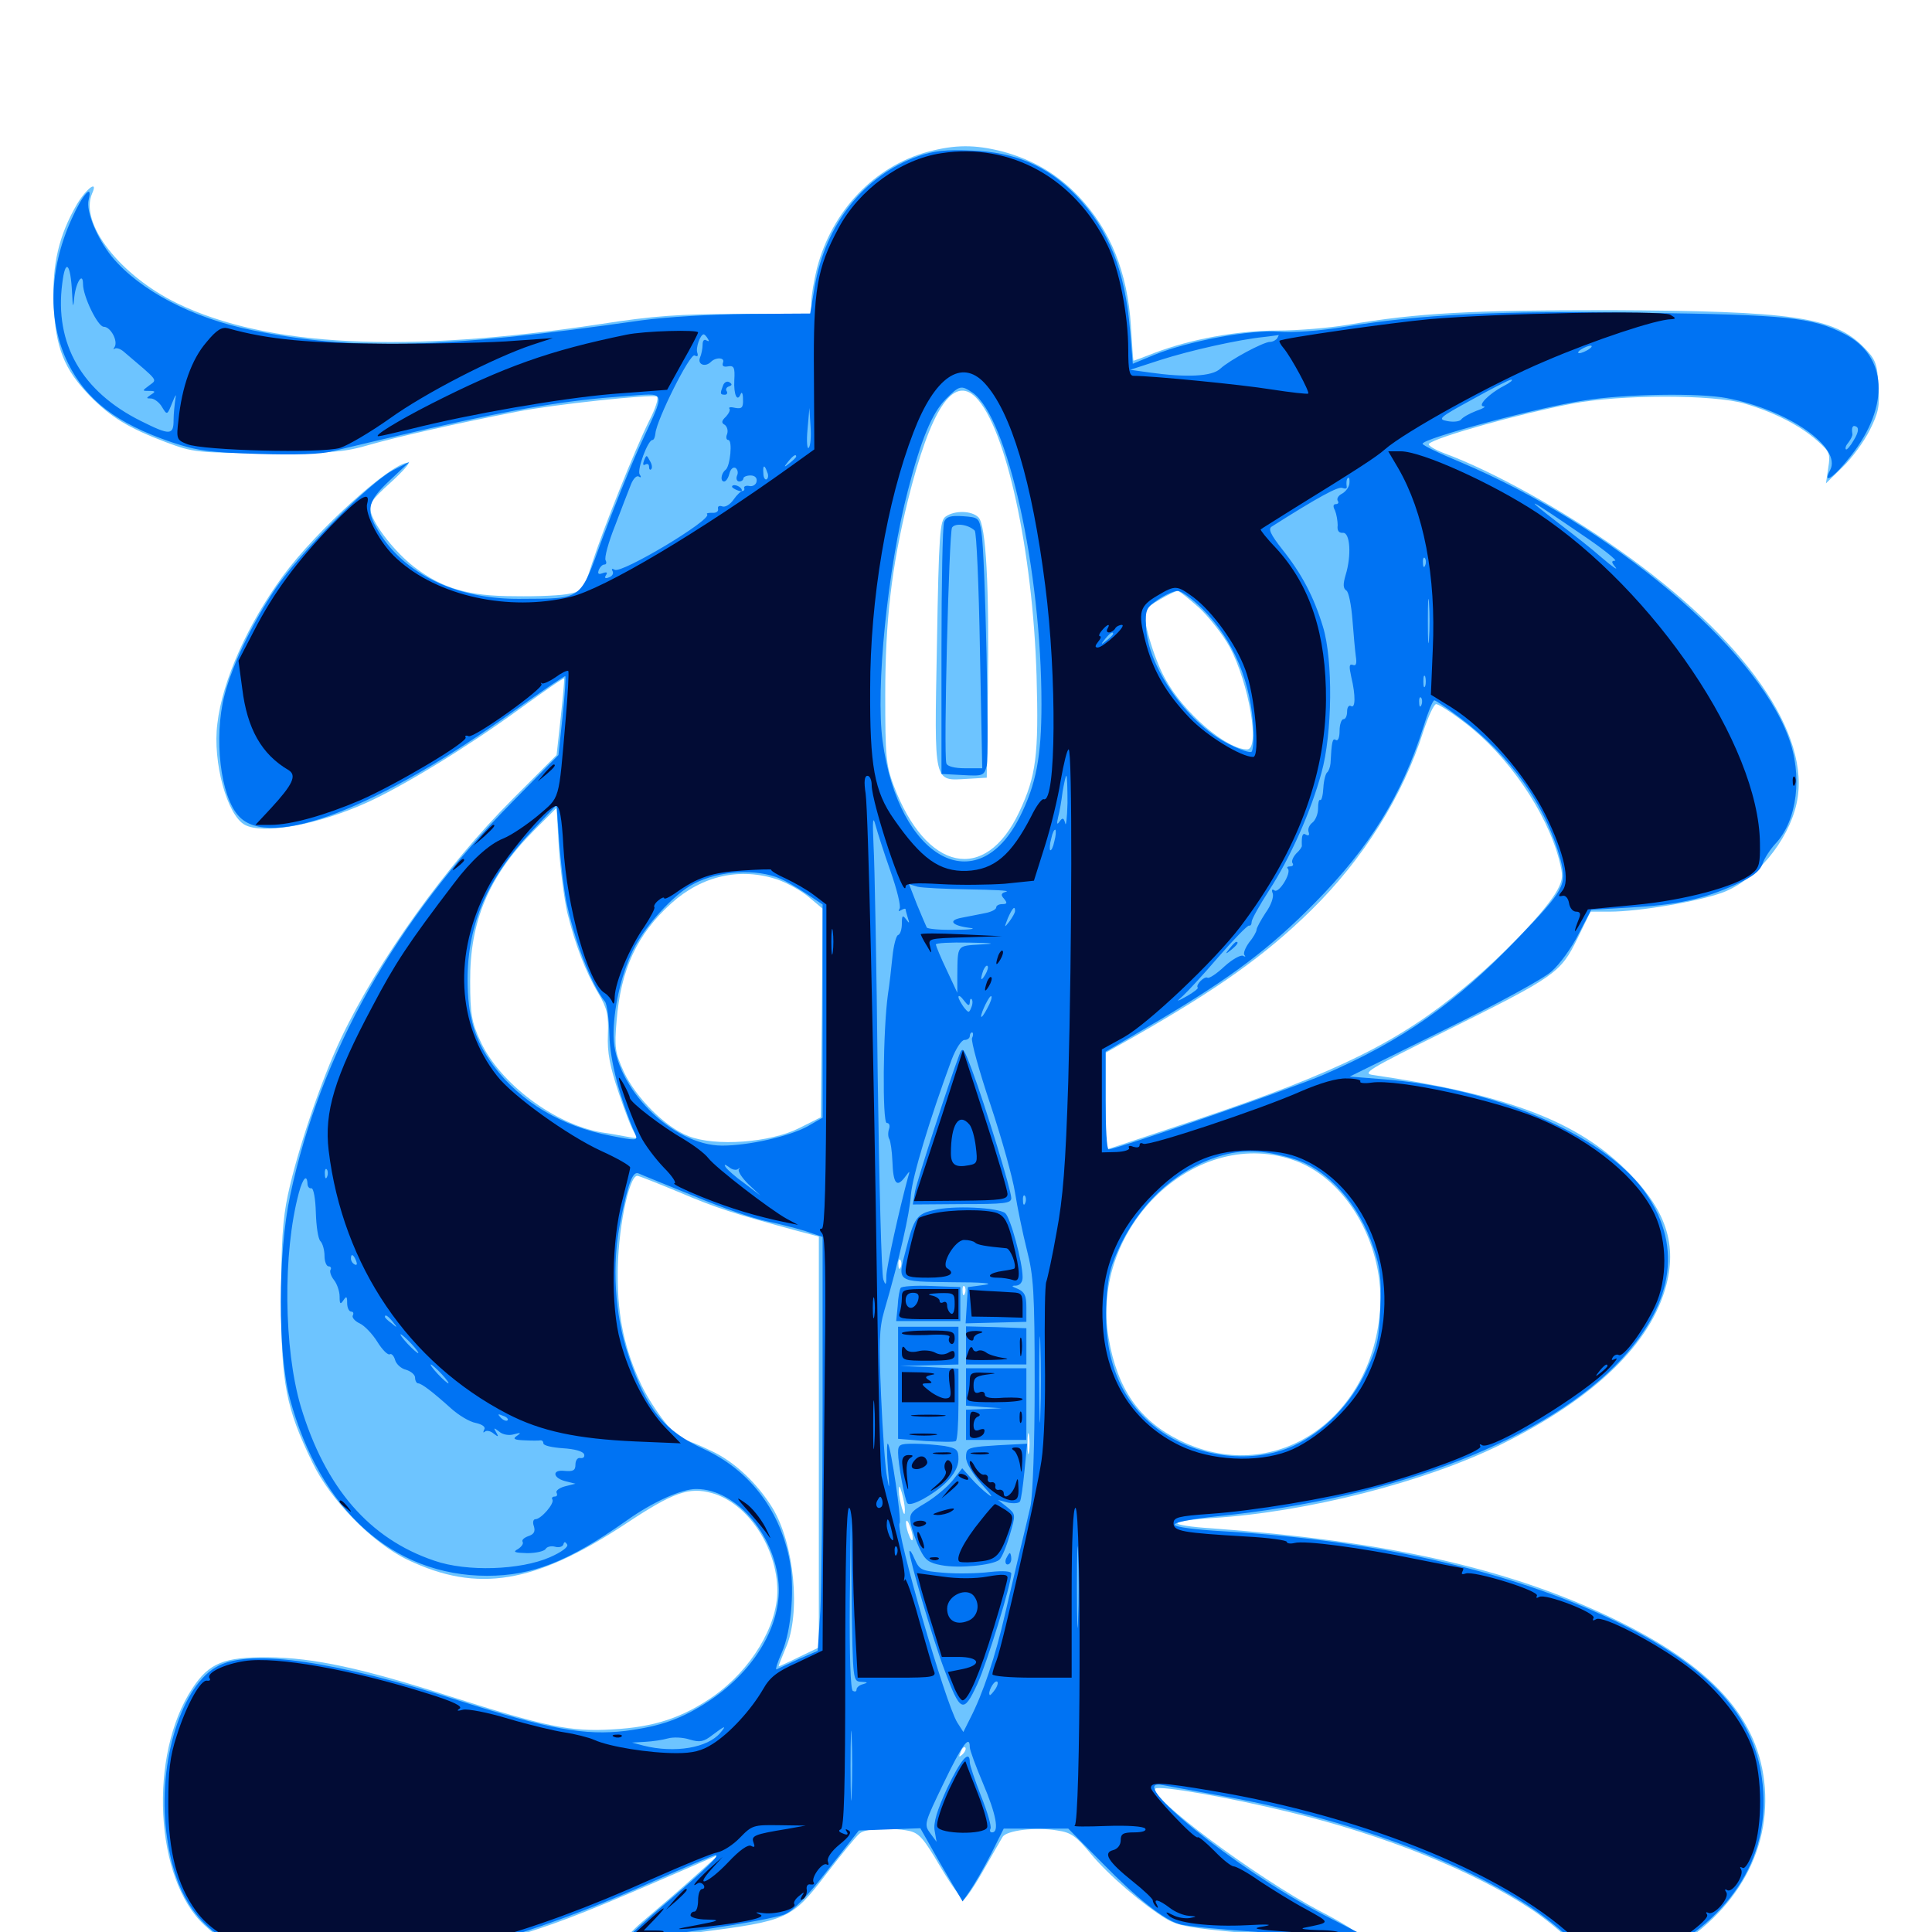<svg xmlns="http://www.w3.org/2000/svg" viewBox="0 -1000 1000 1000">
	<path fill="#6dc4ff" d="M480.469 -921.484C452.734 -914.062 430.664 -891.016 422.852 -861.133C421.289 -854.688 419.922 -846.875 419.922 -843.555V-837.695L382.227 -837.5C351.953 -837.5 338.086 -836.523 310.547 -832.227C209.961 -816.992 138.281 -820.508 91.797 -842.969C62.109 -857.422 41.016 -884.375 47.656 -899.805C50.977 -907.031 44.922 -902.734 39.844 -894.336C30.469 -878.125 26.953 -863.281 27.734 -842.578C28.711 -820.117 33.203 -808.789 46.484 -795.117C57.422 -783.984 66.406 -778.516 85.938 -771.094C100.195 -765.82 101.562 -765.625 138.672 -765.43C172.461 -765.43 178.516 -766.016 191.797 -769.922C206.25 -774.023 236.328 -780.859 267.578 -786.914C286.328 -790.625 337.695 -796.094 340.039 -794.727C341.016 -793.945 339.258 -788.477 336.133 -782.422C328.711 -767.578 312.109 -725.977 306.445 -708.398C302.148 -694.922 301.562 -694.141 295.117 -692.773C291.211 -691.797 278.516 -691.211 266.602 -691.406C242.383 -691.406 229.102 -695.312 214.258 -706.641C204.688 -714.062 193.945 -727.539 191.992 -734.766C191.016 -739.258 192.188 -741.211 202.148 -750.195C208.398 -755.859 212.5 -760.547 211.328 -760.547C202.539 -760.547 164.062 -725.781 146.484 -701.953C128.32 -677.148 115.039 -647.656 112.5 -625.391C109.961 -605.664 117.578 -577.93 126.758 -573.047C136.328 -567.969 164.258 -573.047 189.453 -584.375C208.594 -592.969 242.383 -613.672 268.359 -632.617C281.055 -641.797 291.602 -649.219 291.992 -648.828C292.188 -648.438 291.406 -639.453 290.234 -628.711L288.086 -609.18L265.625 -586.719C230.859 -551.953 195.703 -502.93 176.562 -462.695C166.406 -441.406 153.906 -404.492 149.023 -381.641C146.289 -368.945 145.508 -356.25 145.508 -326.953C145.508 -283.984 148.047 -271.094 161.719 -242.969C171.094 -223.438 192.969 -201.172 211.133 -192.578C247.266 -175.391 276.758 -180.273 323.633 -211.133C348.633 -227.734 356.641 -230.469 368.555 -227.148C386.914 -222.07 402.344 -199.023 402.344 -176.562C402.344 -158.203 388.672 -135.742 369.336 -122.07C353.32 -110.938 338.672 -106.055 317.188 -104.883C295.312 -103.516 282.617 -106.25 233.203 -121.875C187.5 -136.523 162.305 -141.992 138.672 -142.188C116.016 -142.383 108.203 -139.258 99.609 -126.172C76.758 -91.797 80.078 -27.148 105.859 -3.516C123.438 12.695 135.156 15.82 178.711 15.82C218.359 15.82 230.273 13.867 271.289 0.781C293.359 -6.25 307.422 -11.914 355.469 -32.812L372.07 -40.039L360.156 -29.297C353.711 -23.438 342.773 -14.062 336.328 -8.594C322.656 2.734 321.289 6.055 330.664 4.297C333.984 3.711 347.852 1.953 361.328 0.195C408.203 -5.859 409.766 -6.641 427.734 -30.078C435.547 -40.234 443.359 -49.805 444.922 -50.977C448.242 -53.711 460.547 -54.297 470.508 -52.344C475.781 -51.172 478.125 -48.438 486.719 -33.789C492.383 -24.219 497.852 -16.602 499.023 -16.992C500 -17.383 504.688 -24.219 509.18 -32.227C513.672 -40.234 518.164 -47.852 518.945 -49.219C520.898 -52.539 536.133 -54.492 547.266 -52.539C554.297 -51.562 557.031 -49.609 564.453 -40.625C573.828 -29.297 592.188 -13.672 603.906 -6.641C609.961 -3.125 616.992 -1.953 642.969 0.391C680.078 3.516 703.125 3.906 703.125 1.367C703.125 0.391 694.141 -5.273 683.008 -10.938C650.391 -28.125 593.945 -70.117 598.047 -74.219C600 -75.977 636.133 -69.727 667.969 -61.914C716.406 -50.195 762.695 -31.641 792.969 -11.523C807.031 -2.148 825.391 15.43 827.344 21.094C828.906 26.172 833.984 25 855.078 14.648C894.531 -4.492 916.211 -37.695 913.477 -74.609C910.742 -110.547 886.133 -137.891 833.594 -162.891C779.883 -188.477 717.578 -202.344 626.562 -208.984C616.992 -209.57 609.375 -210.742 609.375 -211.523C609.375 -212.5 617.578 -213.672 627.539 -214.258C677.148 -217.383 737.891 -233.008 777.344 -252.539C825.391 -276.367 854.688 -304.688 862.5 -334.961C868.359 -357.617 861.328 -375.977 839.062 -396.875C813.477 -420.703 777.734 -433.789 710.938 -443.555C704.688 -444.336 707.422 -446.094 748.047 -466.211C805.273 -494.727 807.617 -496.289 816.406 -514.062L823.242 -528.125H833.008C848.438 -528.125 879.102 -533.398 891.797 -538.086C908.789 -544.531 925.586 -564.648 929.883 -583.984C937.891 -619.922 903.32 -669.336 837.891 -715.43C808.594 -736.133 772.461 -756.25 747.461 -765.43C742.383 -767.383 738.867 -769.531 739.648 -770.312C743.359 -773.828 786.914 -785.938 813.477 -791.016C838.672 -795.898 887.305 -795.898 903.32 -791.016C918.555 -786.523 931.836 -779.688 940.625 -771.875C947.07 -766.211 947.461 -765.039 946.289 -757.812L945.117 -749.805L953.711 -758.203C958.594 -762.891 964.844 -771.484 967.773 -777.344C972.266 -786.328 973.047 -789.648 972.266 -800.586C971.68 -811.914 970.703 -814.062 964.844 -820.117C949.414 -835.938 927.93 -839.062 833.008 -839.453C761.133 -839.453 734.18 -838.086 697.266 -831.836C688.086 -830.273 671.875 -828.906 661.133 -828.906C640.43 -828.906 616.211 -824.414 597.656 -817.383C591.797 -815.039 586.914 -813.281 586.719 -813.281C586.523 -813.281 585.938 -821.484 585.352 -831.445C583.594 -858.984 574.805 -880.859 558.398 -898.242C547.266 -909.961 534.57 -917.383 518.555 -921.68C504.492 -925.195 494.531 -925.195 480.469 -921.484ZM505.078 -794.336C520.703 -778.711 534.57 -714.844 536.523 -650.195C537.695 -608.984 536.328 -598.438 527.539 -579.688C509.961 -542.383 479.297 -548.828 462.5 -593.555C458.594 -604.102 458.203 -608.594 458.203 -640.43C458.203 -678.906 461.523 -706.641 469.922 -741.016C481.641 -788.086 493.359 -806.055 505.078 -794.336ZM620.508 -685.547C625.781 -680.664 633.008 -671.484 636.523 -665.039C646.484 -646.289 652.344 -612.109 645.508 -612.109C634.766 -612.109 612.5 -631.25 603.125 -648.633C597.07 -659.375 590.82 -681.25 592.773 -684.375C593.945 -686.328 607.227 -693.945 609.57 -694.141C610.352 -694.141 615.234 -690.234 620.508 -685.547ZM758.398 -625.781C780.469 -608.984 800.586 -579.688 807.031 -554.883C809.18 -546.875 808.984 -544.727 806.055 -539.258C800.586 -529.102 778.516 -505.859 758.203 -489.062C724.414 -460.938 692.773 -445.117 619.531 -420.508C594.141 -412.109 573.242 -405.078 572.852 -405.078C572.461 -405.078 572.266 -416.406 572.266 -430.078V-455.078L587.5 -463.672C630.859 -488.477 654.492 -505.273 678.32 -528.516C705.664 -555.273 726.172 -588.086 736.719 -621.484C739.258 -629.102 742.188 -635.547 743.359 -635.547C744.531 -635.547 751.367 -631.25 758.398 -625.781ZM293.555 -527.93C297.656 -511.328 302.93 -497.266 309.766 -485.742C314.258 -478.125 315.039 -474.609 314.648 -464.453C314.258 -455.273 315.625 -448.047 320.312 -434.18C323.633 -424.219 327.344 -414.648 328.711 -413.281C330.664 -410.938 330.078 -410.547 325.195 -411.523C321.875 -412.109 315.82 -413.281 311.523 -413.867C287.109 -417.969 258.594 -439.258 248.633 -461.133C244.141 -470.898 243.359 -475.195 243.359 -491.992C243.164 -523.047 252.93 -546.484 276.367 -570.117L288.086 -581.836L289.258 -561.328C290.039 -550 291.992 -534.961 293.555 -527.93ZM402.539 -544.727C407.422 -542.969 414.648 -539.062 418.555 -535.742L425.781 -529.688L425.391 -475.781L424.805 -421.68L413.477 -416.016C398.633 -408.594 370.312 -406.445 356.445 -411.914C344.531 -416.406 329.102 -431.836 322.852 -445.312C318.359 -455.273 317.969 -457.812 319.141 -471.484C321.289 -498.438 329.883 -516.602 347.461 -532.422C363.477 -546.875 383.203 -551.172 402.539 -544.727ZM670.898 -399.023C697.852 -388.867 716.992 -354.492 714.258 -321.094C709.375 -263.672 658.398 -230.859 610.547 -254.492C589.648 -264.844 578.32 -281.055 573.828 -307.422C563.867 -365.234 619.922 -418.164 670.898 -399.023ZM351.758 -382.812C370.508 -374.805 379.688 -371.875 412.695 -362.891L423.828 -359.961V-253.516V-147.266L413.672 -142.383C408.203 -139.648 403.32 -137.5 403.125 -137.5C402.734 -137.5 404.492 -141.602 406.641 -146.875C414.648 -164.648 411.133 -200.977 399.805 -219.531C391.992 -232.227 380.078 -243.555 368.164 -249.023C361.719 -252.148 355.469 -254.688 354.102 -254.688C350.391 -254.688 338.086 -270.508 332.031 -283.008C323.438 -301.172 319.727 -317.773 319.727 -339.648C319.531 -362.109 325.391 -391.406 329.883 -391.406C330.664 -391.406 340.43 -387.5 351.758 -382.812ZM466.211 -344.141C465.625 -342.578 465.039 -343.164 465.039 -345.312C464.844 -347.461 465.43 -348.633 466.016 -347.852C466.602 -347.266 466.797 -345.508 466.211 -344.141ZM499.414 -330.469C498.828 -328.906 498.242 -329.492 498.242 -331.641C498.047 -333.789 498.633 -334.961 499.219 -334.18C499.805 -333.594 500 -331.836 499.414 -330.469ZM532.617 -248.438C532.227 -245.898 531.836 -247.852 531.836 -252.734C531.836 -257.617 532.227 -259.57 532.617 -257.227C533.008 -254.688 533.008 -250.781 532.617 -248.438ZM468.359 -218.555C468.359 -215.43 467.969 -215.625 466.797 -219.531C466.016 -222.266 465.234 -226.172 465.234 -228.32C465.234 -231.445 465.625 -231.25 466.797 -227.344C467.578 -224.609 468.359 -220.703 468.359 -218.555ZM472.461 -203.906C472.461 -202.148 471.68 -202.344 470.703 -204.883C469.727 -207.031 468.945 -210.156 468.945 -211.719C468.945 -213.477 469.727 -213.281 470.703 -210.742C471.68 -208.594 472.461 -205.469 472.461 -203.906ZM498.242 -91.992C496.289 -90.234 496.094 -90.43 497.266 -93.164C497.852 -95.117 499.023 -96.094 499.609 -95.508C500.195 -94.922 499.609 -93.359 498.242 -91.992ZM489.453 -732.617C486.523 -730.469 485.938 -724.023 484.961 -666.602C483.594 -593.164 483.008 -595.898 500.781 -596.875L510.742 -597.461L511.328 -641.406C512.109 -696.68 510.352 -728.32 506.445 -732.227C502.93 -735.742 494.141 -735.938 489.453 -732.617Z"/>
	<path fill="#0073f3" d="M475.195 -919.141C447.07 -909.18 427.148 -883.789 421.68 -851.562L419.336 -837.695L386.914 -837.5C368.359 -837.305 344.922 -835.938 332.031 -834.18C229.688 -819.531 182.812 -818.359 130.469 -829.102C99.609 -835.352 72.461 -849.609 58.008 -866.992C50.195 -876.562 44.336 -890.82 45.898 -896.68C48.047 -905.273 42.773 -899.414 37.109 -886.719C25.195 -860.547 24.609 -833.594 35.156 -812.109C44.727 -792.773 60.352 -780.859 88.867 -771.094C102.344 -766.602 108.594 -765.82 133.789 -765.039C152.734 -764.453 166.211 -764.844 171.875 -766.406C176.758 -767.578 199.609 -773.047 222.656 -778.32C268.555 -788.672 293.359 -792.773 323.047 -794.922C345.703 -796.484 344.922 -799.219 331.055 -768.945C325.977 -757.812 317.383 -736.328 311.719 -721.094C300 -688.867 301.953 -690.234 269.531 -690.039C238.086 -689.648 211.719 -701.562 197.656 -722.266C188.867 -735.547 189.453 -739.844 201.758 -751.367L211.914 -760.938L203.125 -756.445C190.82 -749.805 155.078 -713.672 142.578 -695.312C130.469 -677.148 120.312 -656.055 116.211 -640.234C110.547 -618.164 114.062 -587.695 123.633 -577.539C139.648 -559.961 195.703 -581.445 266.602 -632.422C280.664 -642.383 292.383 -650.391 292.578 -650C292.969 -649.805 292.383 -640.43 291.211 -629.297L289.062 -609.18L265.039 -584.766C204.492 -523.438 165.82 -454.688 150.195 -381.25C143.75 -351.367 143.75 -299.609 150 -276.172C165.625 -218.359 203.516 -184.375 252.148 -184.375C275.586 -184.375 294.336 -191.797 324.219 -212.891C337.891 -222.656 352.734 -229.297 360.352 -229.297C381.641 -229.297 402.539 -203.906 403.125 -177.539C403.32 -156.641 389.258 -134.18 366.602 -119.336C352.539 -110.156 341.797 -106.445 323.828 -104.102C302.93 -101.562 284.375 -104.883 237.695 -119.727C173.633 -140.234 130.469 -146.484 113.281 -137.891C94.141 -128.516 81.445 -88.086 86.133 -51.367C90.625 -15.82 105.078 2.93 135.742 12.305C153.516 17.578 202.734 17.188 230.273 11.133C259.766 4.883 297.07 -8.008 335.352 -25C353.906 -33.203 369.531 -39.844 370.312 -39.844C372.852 -39.844 365.82 -33.008 345.703 -15.82C334.375 -6.25 324.805 2.539 324.609 3.516C324.219 4.492 325.977 4.688 328.516 4.297C330.859 3.711 348.047 0.977 366.211 -1.562C384.57 -4.297 402.539 -7.617 406.25 -9.18C410.742 -11.133 417.969 -18.555 428.711 -32.422L444.531 -52.539L460.547 -53.125L476.367 -53.711L482.227 -43.359C485.352 -37.695 490.43 -29.102 493.164 -24.414L498.242 -15.82L502.148 -21.484C504.297 -24.609 509.18 -33.008 512.891 -40.234L519.531 -53.516H536.133H552.93L570.898 -35.352C588.281 -17.578 602.344 -6.445 610.352 -4.102C617.578 -1.758 688.672 2.93 696.094 1.758L703.516 0.586L684.18 -9.375C640.039 -32.227 580.078 -80.859 602.148 -75.977C604.492 -75.586 616.992 -73.242 629.883 -70.898C692.578 -59.961 752.344 -38.672 791.211 -13.477C807.227 -3.125 828.125 16.797 828.125 21.68C828.125 25.977 832.422 24.609 855.469 13.281C897.266 -7.227 917.578 -40.82 911.914 -79.883C907.422 -111.914 885.547 -136.133 840.039 -158.984C786.523 -185.742 714.062 -202.734 633.008 -207.422C619.141 -208.203 608.398 -209.57 608.008 -210.742C607.617 -212.109 616.211 -213.672 630.469 -215.234C722.266 -224.414 801.562 -255.469 839.648 -296.875C866.992 -326.758 870.703 -356.641 850.586 -384.18C829.297 -412.891 772.461 -437.109 715.625 -441.406L698.633 -442.773L747.266 -466.797C774.023 -479.883 799.219 -493.555 803.125 -497.266C807.227 -500.781 813.477 -509.375 816.992 -516.406L823.633 -529.102L843.945 -530.273C868.164 -531.641 881.445 -534.57 898.047 -541.992C907.031 -546.094 910.742 -548.828 912.305 -552.93C913.281 -555.859 916.406 -560.547 918.945 -563.281C930.273 -575.195 933.203 -598.828 925.586 -618.75C908.203 -665.43 833.789 -727.734 756.055 -760.742C745.117 -765.234 736.328 -769.531 736.328 -770.312C736.328 -773.047 795.703 -789.062 820.312 -792.773C841.406 -796.094 879.492 -796.68 893.75 -793.945C925.586 -787.891 953.516 -768.359 947.266 -756.641C942.969 -748.633 949.414 -752.93 958.008 -764.062C978.32 -789.844 976.953 -815.82 954.688 -827.148C938.086 -835.742 924.805 -837.109 849.609 -838.086C774.414 -839.258 735.938 -837.305 696.094 -830.859C683.203 -828.711 669.336 -827.734 661.914 -828.32C647.266 -829.492 615.039 -823.438 597.656 -816.406L586.328 -811.719L584.961 -828.516C582.422 -860.156 573.633 -881.641 556.836 -899.023C541.992 -914.258 525.195 -921.289 502.93 -922.07C489.648 -922.656 483.008 -921.875 475.195 -919.141ZM37.305 -848.438C37.695 -840.43 37.891 -840.234 38.477 -846.484C39.453 -854.297 42.969 -859.375 42.969 -852.93C42.969 -846.68 50.586 -830.859 53.711 -830.859C57.227 -830.859 61.133 -823.633 59.375 -820.508C58.594 -819.336 58.594 -818.75 59.375 -819.531C60.156 -820.117 62.305 -819.531 64.062 -817.969C82.422 -802.344 81.445 -803.711 77.344 -800.586C73.438 -797.656 73.438 -797.656 77.344 -797.656C80.469 -797.656 80.664 -797.266 78.125 -795.703C75.586 -793.945 75.586 -793.75 78.125 -793.75C79.688 -793.75 82.422 -791.797 83.789 -789.453C86.523 -784.961 86.523 -784.961 89.258 -791.797C90.82 -795.703 91.406 -796.484 90.82 -793.75C90.43 -791.016 89.844 -785.938 89.844 -782.617C89.844 -774.609 87.891 -774.609 73.047 -782.031C42.383 -797.266 28.125 -822.07 32.227 -853.32C33.789 -866.406 36.523 -864.062 37.305 -848.438ZM399.023 -833.398C400.195 -833.984 399.219 -834.375 396.484 -834.375C393.75 -834.375 392.773 -833.984 394.141 -833.398C395.312 -833.008 397.656 -833.008 399.023 -833.398ZM366.406 -824.609C367.188 -823.438 366.992 -823.047 365.625 -823.828C364.453 -824.609 363.672 -823.633 363.672 -821.68C363.672 -819.727 363.086 -816.602 362.305 -814.844C360.938 -811.328 365.039 -809.766 367.969 -812.695C370.508 -815.234 375.391 -815.039 374.219 -812.305C373.633 -810.547 374.414 -809.961 376.758 -810.352C379.883 -810.938 380.469 -809.766 380.078 -803.32C379.688 -795.508 381.641 -791.602 383.398 -796.094C383.984 -797.461 384.57 -796.289 384.57 -793.359C384.766 -789.062 383.984 -788.281 380.664 -788.867C378.32 -789.453 376.953 -789.258 377.539 -788.477C378.125 -787.891 377.344 -786.133 375.781 -784.375C373.438 -782.227 373.242 -781.055 375.195 -780.078C376.367 -779.102 376.953 -777.148 376.367 -775.391C375.586 -773.633 375.977 -772.266 376.953 -772.266C379.297 -772.266 377.93 -758.594 375.586 -756.836C373.242 -755.078 372.656 -750.781 374.805 -750.781C375.781 -750.781 376.953 -752.539 377.539 -754.883C378.125 -757.227 379.492 -758.398 380.664 -757.812C381.836 -757.031 382.227 -755.273 381.445 -753.711C380.859 -752.148 381.445 -750.781 382.617 -750.781C383.789 -750.781 384.766 -751.562 384.766 -752.344C384.766 -753.125 386.328 -753.906 388.477 -753.906C390.625 -753.906 391.992 -752.734 391.602 -750.781C391.406 -749.219 389.648 -748.047 387.891 -748.438C386.133 -748.828 384.961 -748.242 385.156 -747.461C385.547 -746.68 385.156 -745.898 384.375 -745.898C383.594 -745.898 381.445 -743.945 379.688 -741.406C377.93 -738.867 375.391 -737.305 373.828 -737.891C372.266 -738.477 371.289 -737.891 371.68 -736.523C371.875 -735.156 370.508 -734.375 368.555 -734.57C366.602 -734.57 365.43 -734.375 366.016 -733.789C368.75 -731.055 321.68 -702.93 318.164 -705.078C316.797 -705.859 316.406 -705.664 316.992 -704.492C317.773 -703.32 316.992 -701.758 315.234 -701.172C313.281 -700.391 312.695 -700.781 313.672 -702.344C314.648 -703.711 314.062 -704.102 311.914 -703.32C309.766 -702.539 309.18 -702.93 309.961 -705.078C310.547 -706.445 311.719 -707.812 312.891 -707.812C313.867 -707.812 314.062 -708.789 313.477 -709.961C312.695 -711.133 314.844 -719.141 318.359 -727.93C321.68 -736.719 325.391 -746.289 326.562 -749.219C327.734 -752.148 329.492 -754.102 330.664 -753.32C331.836 -752.539 332.031 -753.125 331.055 -754.492C329.688 -757.031 335.352 -772.266 337.695 -772.266C338.477 -772.266 339.062 -773.828 339.258 -775.781C339.844 -782.617 357.227 -817.578 359.57 -816.016C360.938 -815.234 361.523 -815.625 360.938 -817.383C359.961 -819.922 362.5 -826.953 364.258 -826.953C364.648 -826.953 365.625 -825.977 366.406 -824.609ZM661.133 -825C660.547 -824.023 658.789 -823.047 657.422 -823.047C653.906 -823.047 636.523 -813.672 631.641 -809.18C627.344 -805.078 614.062 -804.492 594.727 -807.227L584.961 -808.594L600.586 -813.672C615.82 -818.555 640.82 -824.219 654.297 -825.586C658.008 -825.977 661.328 -826.562 661.719 -826.562C662.109 -826.758 661.719 -826.172 661.133 -825ZM822.266 -819.141C820.703 -818.164 818.555 -817.188 817.383 -817.188C816.406 -817.188 816.797 -818.164 818.359 -819.141C819.922 -820.117 822.266 -821.094 823.242 -821.094C824.414 -821.094 823.828 -820.117 822.266 -819.141ZM417.383 -811.914C417.773 -813.672 417.773 -816.406 417.383 -817.773C416.797 -818.945 416.406 -817.578 416.406 -814.258C416.406 -811.133 416.797 -809.961 417.383 -811.914ZM800.781 -810.352C803.516 -811.914 804.883 -813.086 803.711 -813.086C802.734 -813.086 799.609 -811.914 796.875 -810.352C794.141 -808.789 792.969 -807.617 793.945 -807.617C795.117 -807.617 798.047 -808.789 800.781 -810.352ZM778.32 -800.195C770.703 -796.289 764.453 -789.844 767.969 -789.648C769.336 -789.648 767.578 -788.477 764.062 -787.305C760.547 -785.938 757.031 -783.984 756.25 -782.812C755.469 -781.836 752.344 -781.445 749.219 -782.031C743.945 -783.008 744.727 -783.789 761.914 -793.164C772.07 -798.828 781.25 -803.516 782.227 -803.516C783.398 -803.32 781.641 -801.953 778.32 -800.195ZM872.656 -800.195C878.711 -800.586 873.633 -800.781 861.328 -800.781C849.023 -800.781 843.945 -800.586 850.195 -800.195C856.25 -799.805 866.406 -799.805 872.656 -800.195ZM910.156 -799.219C908.984 -800.977 899.414 -801.367 891.602 -800C886.719 -799.219 887.695 -798.633 898.242 -796.484C905.078 -795.117 911.523 -794.336 912.695 -795.117C913.867 -795.703 914.062 -795.312 913.281 -794.141C912.695 -792.969 914.258 -791.602 917.578 -790.82C920.508 -790.234 927.734 -786.914 933.594 -783.398C939.453 -779.883 946.094 -776.367 948.047 -775.391C951.758 -774.219 951.758 -774.219 948.633 -777.734C946.875 -779.688 945.312 -782.422 945.312 -783.594C945.312 -784.766 944.336 -786.328 942.969 -787.109C941.602 -788.086 941.406 -787.695 942.383 -785.742C943.359 -783.984 942.578 -784.375 940.234 -786.328C935.547 -790.43 922.852 -796.094 916.016 -797.07C913.477 -797.656 910.742 -798.438 910.156 -799.219ZM503.516 -796.68C521.484 -783.984 539.062 -704.883 539.062 -635.547C539.062 -608.398 536.328 -594.141 527.93 -577.344C505.664 -533.008 465.039 -555.469 456.836 -616.406C453.125 -643.555 459.375 -705.469 469.922 -746.094C476.758 -772.656 482.422 -786.133 489.453 -793.359C496.68 -800.586 497.461 -800.781 503.516 -796.68ZM834.57 -798.242C835.742 -798.828 834.375 -799.219 831.055 -799.219C827.93 -799.219 826.758 -798.828 828.711 -798.242C830.469 -797.852 833.203 -797.852 834.57 -798.242ZM418.555 -768.164C417.773 -767.383 417.383 -771.68 417.969 -777.734L418.945 -788.867L419.531 -779.297C419.922 -774.023 419.531 -769.141 418.555 -768.164ZM959.57 -772.266C957.812 -769.141 955.859 -766.992 955.469 -767.383C954.883 -767.969 955.469 -769.531 956.836 -771.094C958.008 -772.656 958.984 -774.609 958.789 -775.391C958.203 -778.906 958.984 -780.273 960.938 -779.102C962.305 -778.32 961.719 -775.781 959.57 -772.266ZM412.109 -763.672C412.109 -763.281 410.547 -761.719 408.789 -760.352C405.664 -757.812 405.469 -758.008 408.008 -761.133C410.547 -764.258 412.109 -765.234 412.109 -763.672ZM397.07 -755.664C397.852 -754.102 397.656 -752.539 396.875 -751.953C396.094 -751.367 395.117 -752.734 395.117 -754.883C394.727 -759.375 395.703 -759.766 397.07 -755.664ZM698.438 -749.609C698.242 -747.852 696.484 -745.508 694.727 -744.531C692.773 -743.555 691.797 -741.992 692.383 -740.82C693.164 -739.844 692.578 -739.062 691.406 -739.062C690.039 -739.062 689.844 -737.891 691.016 -735.742C691.797 -733.789 692.383 -730.273 692.383 -728.125C691.992 -725.391 692.969 -724.023 695.117 -724.219C698.828 -724.414 699.609 -712.5 696.484 -702.344C695.117 -697.656 695.117 -695.508 696.875 -694.336C698.047 -693.75 699.414 -686.914 700 -679.492C700.586 -671.875 701.367 -663.281 701.758 -660.352C702.344 -656.641 701.953 -655.078 700.195 -655.859C698.242 -656.445 698.242 -655.078 699.414 -649.609C701.758 -639.844 701.562 -633.008 699.219 -634.57C698.242 -635.156 697.266 -633.984 697.266 -631.836C697.266 -629.492 696.484 -627.734 695.312 -627.734C694.336 -627.734 693.359 -625 693.359 -621.68C693.359 -618.359 692.578 -616.211 691.406 -616.992C689.648 -618.164 689.258 -616.016 688.672 -604.883C688.477 -602.93 687.695 -600.781 686.914 -600.195C686.133 -599.609 685.156 -595.898 684.961 -592.188C684.766 -588.281 683.984 -585.547 683.398 -585.938C682.617 -586.328 682.227 -584.375 682.227 -581.445C682.227 -578.711 680.859 -575.391 679.297 -574.219C677.734 -573.047 676.758 -570.898 677.344 -569.336C677.93 -567.773 677.344 -567.188 675.977 -567.969C674.219 -569.141 673.633 -567.578 673.828 -562.305C674.023 -561.719 672.656 -559.766 670.898 -558.203C669.336 -556.445 668.359 -554.297 668.945 -553.32C669.727 -552.344 669.141 -551.562 667.773 -551.562C666.406 -551.562 665.82 -550.977 666.602 -550.391C668.555 -548.242 662.109 -537.695 659.766 -539.062C658.398 -540.039 658.008 -539.453 658.789 -537.5C659.375 -535.742 657.812 -531.25 655.078 -527.539C652.539 -523.633 650.391 -519.727 650.391 -518.75C650.391 -517.773 648.633 -514.648 646.484 -512.109C644.531 -509.375 643.359 -506.445 644.141 -505.664C644.922 -504.688 644.531 -504.688 643.359 -505.273C642.188 -505.859 637.891 -503.516 633.789 -499.805C629.883 -496.094 625.781 -493.359 625 -493.945C623.438 -494.922 618.75 -490.234 619.922 -488.867C620.508 -488.477 617.969 -486.523 614.648 -484.57C608.594 -481.25 608.594 -481.25 612.305 -484.57C614.453 -486.523 622.852 -495.508 630.664 -504.688C638.672 -513.867 645.703 -521.094 646.484 -520.898C647.266 -520.703 647.852 -521.484 647.852 -522.852C647.852 -524.219 651.953 -531.445 656.836 -539.062C667.969 -556.25 678.516 -579.883 683.984 -600C689.648 -620.312 690.039 -658.398 684.766 -675.586C680.078 -691.016 673.828 -702.93 663.867 -715.43C657.422 -723.633 656.25 -726.367 658.398 -727.539C682.422 -742.773 692.578 -748.242 694.727 -747.461C696.289 -746.875 697.266 -747.07 697.07 -748.047C696.68 -750.586 697.07 -752.734 698.047 -752.734C698.438 -752.734 698.633 -751.367 698.438 -749.609ZM819.141 -723.047C829.883 -715.82 837.305 -709.766 835.938 -709.766C833.984 -709.766 833.984 -708.984 836.133 -706.445C837.695 -704.492 834.57 -706.641 829.102 -711.328C823.828 -716.016 814.062 -723.633 807.617 -728.516C786.523 -744.727 790.625 -742.578 819.141 -723.047ZM737.695 -707.422C737.109 -705.859 736.523 -706.445 736.523 -708.594C736.328 -710.742 736.914 -711.914 737.5 -711.133C738.086 -710.547 738.281 -708.789 737.695 -707.422ZM739.648 -669.336C739.258 -664.062 739.062 -668.359 739.062 -678.516C739.062 -688.672 739.258 -692.969 739.648 -687.891C740.039 -682.617 740.039 -674.414 739.648 -669.336ZM622.461 -684.766C638.672 -668.555 647.852 -646.289 648.828 -621.289C649.023 -616.211 648.438 -611.523 647.852 -610.938C647.07 -610.156 641.797 -611.914 636.133 -614.844C614.844 -625.195 593.75 -655.078 593.164 -675.977C592.773 -684.375 593.359 -685.547 599.414 -689.648C603.125 -692.188 607.617 -694.141 609.57 -694.141C611.523 -694.141 617.383 -689.844 622.461 -684.766ZM576.172 -671.875C576.172 -671.484 574.609 -669.922 572.852 -668.555C569.727 -666.016 569.531 -666.211 572.07 -669.336C574.609 -672.461 576.172 -673.438 576.172 -671.875ZM737.695 -644.922C737.109 -643.555 736.719 -644.531 736.719 -647.266C736.719 -650 737.109 -650.977 737.695 -649.805C738.086 -648.438 738.086 -646.094 737.695 -644.922ZM735.742 -635.156C735.156 -633.594 734.57 -634.18 734.57 -636.328C734.375 -638.477 734.961 -639.648 735.547 -638.867C736.133 -638.281 736.328 -636.523 735.742 -635.156ZM755.078 -628.906C781.836 -608.984 800.195 -583.203 807.812 -554.688C811.133 -541.992 809.57 -539.258 785.547 -514.258C753.32 -480.664 726.172 -461.523 685.156 -443.75C669.141 -436.719 577.734 -405.078 573.828 -405.078C572.852 -405.078 572.266 -416.406 572.266 -430.469V-455.664L600.195 -472.07C637.695 -494.336 657.422 -509.18 680.664 -532.812C709.18 -561.719 725.586 -588.477 736.719 -623.633C739.062 -631.25 741.602 -637.5 742.383 -637.5C743.164 -637.5 748.828 -633.594 755.078 -628.906ZM552.539 -584.375C552.344 -576.562 551.758 -571.875 551.367 -573.828C550.586 -576.758 550 -576.953 548.438 -574.805C547.07 -572.852 546.875 -573.438 547.656 -576.953C548.438 -579.688 549.414 -585.547 550 -590.234C550.781 -594.727 551.562 -598.438 551.953 -598.438C552.344 -598.438 552.539 -591.992 552.539 -584.375ZM292.969 -534.18C296.875 -514.453 306.055 -490.234 313.086 -481.641C314.258 -480.273 315.234 -472.266 315.43 -464.062C315.82 -450.586 320.703 -431.836 328.906 -412.695C330.273 -409.57 329.102 -409.57 316.211 -412.109C290.625 -416.992 269.727 -429.492 255.664 -448.047C245.703 -461.328 241.992 -473.828 241.992 -493.359C242.188 -521.875 252.344 -545.508 275 -569.531L288.086 -583.398L289.453 -564.258C290.234 -553.906 291.797 -540.234 292.969 -534.18ZM460.938 -549.023C464.258 -539.648 466.406 -530.859 465.625 -529.688C464.844 -528.32 465.039 -528.125 466.406 -528.906C467.773 -529.688 468.75 -529.883 468.75 -529.297C468.75 -528.906 469.336 -526.758 469.922 -524.805C470.898 -521.875 470.703 -521.875 468.945 -524.219C467.188 -526.562 466.797 -526.172 466.797 -521.875C466.797 -519.141 466.016 -516.406 464.844 -516.016C463.867 -515.82 462.5 -510.547 461.914 -504.688C461.328 -498.828 460.352 -490.039 459.57 -485.156C457.031 -466.797 456.641 -418.75 458.984 -418.75C460.352 -418.75 460.742 -417.383 460.156 -415.625C459.57 -413.867 459.57 -411.523 460.352 -410.352C460.938 -409.18 461.719 -404.102 461.914 -398.828C462.305 -387.5 464.062 -385.156 468.164 -390.43C471.094 -394.336 471.094 -394.336 469.922 -390.43C465.43 -373.828 458.984 -344.727 458.789 -339.844C458.789 -334.766 458.398 -334.375 457.227 -337.695C456.25 -339.844 455.078 -387.305 454.297 -443.164C453.711 -499.023 452.734 -552.734 452.148 -562.305C451.562 -575.195 451.758 -578.125 453.125 -573.047C454.102 -569.336 457.617 -558.398 460.938 -549.023ZM545.703 -564.453C545.117 -561.523 544.141 -559.57 543.555 -559.961C543.164 -560.547 543.359 -563.281 544.141 -566.016C544.727 -568.945 545.703 -570.898 546.289 -570.508C546.68 -569.922 546.484 -567.188 545.703 -564.453ZM404.102 -545.117C406.836 -543.945 412.891 -540.43 417.578 -537.305L425.781 -531.836V-476.562V-421.484L417.969 -416.992C408.789 -411.914 387.695 -407.031 373.828 -407.031C348.047 -407.031 317.969 -437.109 317.578 -463.672C317.383 -477.344 321.484 -495.508 327.539 -508.008C333.398 -520.312 349.023 -537.5 359.18 -542.578C372.266 -549.414 391.602 -550.586 404.102 -545.117ZM501.953 -539.648C514.258 -539.453 522.852 -539.062 520.898 -538.477C518.164 -537.695 517.773 -536.914 519.727 -534.766C521.484 -532.617 521.289 -532.031 518.75 -532.031C516.992 -532.031 515.625 -531.25 515.625 -530.273C515.625 -529.297 513.086 -527.93 509.766 -527.344C506.641 -526.758 501.172 -525.586 497.852 -525C490.43 -523.633 492.578 -520.898 501.953 -519.727C505.664 -519.336 502.539 -518.75 494.727 -518.75C487.109 -518.555 480.273 -519.141 479.688 -519.922C479.297 -520.703 476.953 -526.172 474.609 -531.836L470.508 -542.383L475 -541.016C477.539 -540.43 489.648 -539.844 501.953 -539.648ZM525.391 -528.516C525.391 -527.539 524.023 -525.195 522.461 -523.047C519.727 -519.531 519.727 -519.727 521.68 -524.805C524.023 -530.078 525.391 -531.445 525.391 -528.516ZM507.422 -511.133C495.117 -510.352 495.703 -511.133 495.508 -494.922V-486.133L490.039 -497.852C486.914 -504.297 484.57 -510.156 484.375 -511.133C484.375 -511.914 491.992 -512.305 501.562 -512.109C514.648 -511.914 516.016 -511.523 507.422 -511.133ZM509.961 -495.508C507.617 -491.602 507.227 -492.773 508.984 -497.852C509.766 -499.609 510.742 -500.586 511.133 -500C511.719 -499.609 511.133 -497.461 509.961 -495.508ZM501.953 -481.055C501.953 -482.617 502.344 -483.398 502.93 -482.812C503.516 -482.227 503.516 -480.273 502.734 -478.516C501.562 -475.586 501.367 -475.586 498.828 -478.711C497.461 -480.664 496.094 -483.008 496.094 -483.984C496.094 -485.156 497.461 -484.18 499.023 -482.031C500.977 -479.492 501.758 -479.102 501.953 -481.055ZM510.938 -477.93C509.375 -475 508.008 -473.047 507.812 -473.828C507.812 -476.172 512.305 -485.156 513.086 -484.375C513.672 -483.984 512.695 -481.055 510.938 -477.93ZM503.125 -462.695C502.539 -461.133 506.836 -445.508 512.695 -428.125C518.555 -410.547 524.219 -390.234 525.391 -382.617C526.562 -375.195 529.297 -361.914 531.445 -353.32C534.961 -339.648 535.547 -331.641 535.547 -283.984C535.547 -252.539 534.57 -226.172 533.398 -220.508C532.227 -215.234 529.883 -205.469 528.32 -199.023C526.758 -192.578 523.242 -177.344 520.312 -165.039C515.234 -142.578 508.789 -123.438 502.148 -110.547L498.633 -103.516L495.508 -108.398C489.453 -117.969 463.477 -207.812 465.625 -211.523C466.797 -213.086 461.133 -251.172 459.57 -252.734C458.984 -253.32 458.984 -247.656 459.57 -240.039C460.547 -229.297 460.352 -228.125 459.18 -235.156C458.203 -240.039 456.836 -258.984 456.055 -277.344C454.883 -305.078 455.078 -312.5 457.617 -321.289C465.43 -348.047 470.898 -371.875 471.484 -381.641C472.266 -391.016 481.055 -420.312 492.578 -451.562C494.727 -457.227 497.656 -461.719 499.219 -461.719C500.781 -461.719 501.953 -462.695 501.953 -463.672C501.953 -464.844 502.539 -465.625 503.125 -465.625C503.711 -465.625 503.906 -464.258 503.125 -462.695ZM670.117 -400C687.5 -394.531 703.516 -376.562 710.938 -354.102C714.453 -343.75 715.039 -338.281 714.453 -323.047C713.867 -307.031 712.891 -302.539 707.227 -290.625C699.414 -273.438 685.156 -258.789 669.336 -251.562C648.438 -242.188 620.508 -245.312 600.586 -259.375C580.469 -273.633 571.094 -296.094 572.656 -325.781C573.438 -339.844 574.609 -344.531 580.469 -356.641C591.992 -379.492 610.742 -395.898 633.203 -402.148C644.531 -405.273 655.859 -404.492 670.117 -400ZM382.031 -394.922C383.008 -395.703 383.203 -395.508 382.422 -394.727C381.836 -393.75 383.984 -390.43 387.305 -387.109L393.555 -381.25L385.352 -387.5C380.664 -390.82 376.367 -394.727 375.586 -395.898C374.609 -397.461 375.195 -397.461 377.344 -395.898C378.906 -394.531 381.055 -394.141 382.031 -394.922ZM169.336 -391.016C168.75 -389.453 168.164 -390.039 168.164 -392.188C167.969 -394.336 168.555 -395.508 169.141 -394.727C169.727 -394.141 169.922 -392.383 169.336 -391.016ZM359.375 -380.859C373.828 -374.805 390.625 -369.141 396.484 -367.969C402.344 -366.797 411.328 -364.453 416.602 -362.891L425.781 -359.766V-273.438C425.781 -225.781 425.195 -177.539 424.609 -166.211L423.242 -145.508L413.281 -141.211C407.812 -138.672 402.734 -136.328 401.953 -135.938C401.172 -135.547 402.344 -139.453 404.688 -144.727C409.766 -156.055 411.523 -179.492 408.398 -193.945C402.93 -219.531 387.305 -239.258 364.648 -249.805C343.75 -259.375 334.375 -270.703 325.195 -298.633C318.164 -319.531 316.602 -345.508 321.094 -367.578C325.195 -388.086 327.539 -394.141 330.664 -392.578C331.836 -391.992 344.922 -386.719 359.375 -380.859ZM159.18 -386.914C159.375 -385.547 160.156 -384.766 161.133 -384.961C162.305 -385.156 163.281 -379.492 163.477 -372.461C163.672 -365.43 164.648 -358.789 165.82 -357.617C166.992 -356.445 167.969 -352.93 167.969 -350C167.969 -347.07 168.945 -344.531 170.117 -344.531C171.094 -344.531 171.68 -343.75 171.094 -342.773C170.508 -341.992 171.289 -339.453 172.852 -337.5C174.414 -335.547 175.781 -331.641 175.781 -328.906C175.781 -325 176.172 -324.609 177.734 -326.953C179.297 -329.297 179.688 -329.102 179.688 -325.586C179.688 -323.047 180.664 -321.094 181.836 -321.094C182.812 -321.094 183.203 -320.312 182.617 -319.141C182.031 -318.164 183.594 -316.211 186.133 -315.039C188.672 -313.867 192.773 -309.57 195.312 -305.469C197.852 -301.367 200.781 -298.438 201.758 -299.023C202.539 -299.609 203.906 -298.242 204.492 -296.094C205.078 -293.945 207.617 -291.602 210.156 -291.016C212.695 -290.234 214.844 -288.477 214.844 -286.914C214.844 -285.352 215.625 -283.984 216.406 -283.984C218.164 -283.984 223.828 -279.688 233.594 -270.898C237.305 -267.578 242.969 -264.062 246.289 -263.477C249.805 -262.695 251.562 -261.328 250.586 -259.961C250 -258.594 250 -258.203 250.977 -258.984C251.758 -259.766 253.906 -259.375 255.469 -258.008C258.008 -256.055 258.203 -256.25 256.836 -258.594C255.273 -261.133 255.664 -261.133 258.398 -258.984C260.156 -257.422 263.477 -256.836 266.016 -257.617C269.531 -258.594 269.922 -258.398 267.578 -256.836C265.234 -255.273 266.016 -254.688 271.484 -254.492C275.195 -254.297 278.906 -254.297 279.883 -254.492C280.664 -254.492 281.25 -253.906 281.25 -252.93C281.25 -251.758 285.742 -250.781 291.406 -250.391C297.461 -250 301.758 -248.828 302.344 -247.266C302.734 -245.898 301.953 -245.117 300.391 -245.312C299.023 -245.703 297.852 -244.141 297.852 -241.992C297.852 -238.867 296.68 -238.281 292.188 -238.672C285.352 -239.453 286.133 -234.766 293.164 -233.203L297.852 -232.031L292.383 -230.664C289.453 -229.883 287.5 -228.32 288.086 -227.344C288.672 -226.172 288.281 -225.391 287.109 -225.391C285.938 -225.391 285.352 -224.609 285.938 -223.828C287.109 -221.875 280.078 -213.672 277.148 -213.672C275.977 -213.672 275.586 -211.914 276.367 -209.961C277.148 -207.227 276.367 -205.859 273.438 -204.883C271.289 -204.102 269.922 -202.93 270.508 -201.953C271.094 -200.977 269.922 -199.414 268.164 -198.242C265.234 -196.68 266.211 -196.289 272.852 -196.094C277.344 -196.094 281.641 -197.07 282.422 -198.242C283.008 -199.414 285.352 -200 287.305 -199.414C289.258 -198.828 291.211 -199.414 291.602 -200.586C291.992 -202.148 292.578 -202.148 293.555 -200.586C294.336 -199.414 290.82 -196.68 284.57 -193.945C269.336 -187.305 241.602 -186.328 224.805 -192.188C191.211 -203.516 168.359 -229.883 155.664 -272.07C146.875 -301.953 146.289 -351.367 154.688 -382.617C156.836 -390.43 158.984 -392.578 159.18 -386.914ZM530.664 -377.344C530.078 -375.781 529.492 -376.367 529.492 -378.516C529.297 -380.664 529.883 -381.836 530.469 -381.055C531.055 -380.469 531.25 -378.711 530.664 -377.344ZM184.375 -347.266C184.961 -345.703 184.766 -344.922 183.594 -345.508C182.422 -346.094 181.641 -347.461 181.641 -348.633C181.641 -351.367 183.008 -350.781 184.375 -347.266ZM540.43 -342.188C541.016 -343.555 540.82 -345.312 540.234 -345.898C539.648 -346.68 539.062 -345.508 539.258 -343.359C539.258 -341.211 539.844 -340.625 540.43 -342.188ZM538.477 -267.969C538.281 -258.008 537.891 -266.016 537.891 -285.938C537.891 -305.859 538.281 -313.867 538.477 -304.102C538.867 -294.141 538.867 -277.734 538.477 -267.969ZM203.32 -315.82C205.859 -312.695 205.664 -312.5 202.734 -315.039C200.781 -316.406 199.219 -317.969 199.219 -318.359C199.219 -319.922 200.781 -318.945 203.32 -315.82ZM212.891 -304.492C215.43 -301.758 216.992 -299.609 216.406 -299.609C216.016 -299.609 213.477 -301.758 210.938 -304.492C208.398 -307.227 206.836 -309.375 207.422 -309.375C207.812 -309.375 210.352 -307.227 212.891 -304.492ZM228.516 -288.867C231.055 -286.133 232.617 -283.984 232.031 -283.984C231.641 -283.984 229.102 -286.133 226.562 -288.867C224.023 -291.602 222.461 -293.75 223.047 -293.75C223.438 -293.75 225.977 -291.602 228.516 -288.867ZM262.695 -264.844C262.109 -264.258 260.547 -264.844 259.18 -266.211C257.422 -268.164 257.617 -268.359 260.352 -267.188C262.305 -266.602 263.281 -265.43 262.695 -264.844ZM282.617 -257.422C283.398 -258.008 282.227 -258.594 280.078 -258.398C277.93 -258.398 277.344 -257.812 278.906 -257.227C280.273 -256.641 282.031 -256.836 282.617 -257.422ZM297.461 -253.32C298.633 -253.906 297.656 -254.297 294.922 -254.297C292.188 -254.297 291.211 -253.906 292.578 -253.32C293.75 -252.93 296.094 -252.93 297.461 -253.32ZM316.992 -251.367C319.336 -251.758 316.992 -252.148 311.523 -252.148C306.25 -252.148 304.102 -251.758 307.227 -251.367C310.156 -250.977 314.453 -250.977 316.992 -251.367ZM462.305 -221.094C462.891 -222.461 462.695 -224.219 462.109 -224.805C461.523 -225.586 460.938 -224.414 461.133 -222.266C461.133 -220.117 461.719 -219.531 462.305 -221.094ZM445.898 -129.492C449.219 -129.297 449.414 -129.102 446.875 -128.32C444.922 -127.93 443.359 -126.562 443.359 -125.586C443.359 -124.414 442.578 -124.219 441.406 -124.805C440.234 -125.586 439.648 -142.773 439.844 -171.289L440.43 -216.602L440.82 -173.242C441.406 -129.688 441.406 -129.688 445.898 -129.492ZM558.008 -161.523C557.812 -151.953 557.422 -159.766 557.422 -178.516C557.422 -197.266 557.812 -205.078 558.008 -195.703C558.398 -186.133 558.398 -170.898 558.008 -161.523ZM515.234 -125.781C513.867 -123.828 512.5 -122.266 512.305 -122.656C511.133 -123.828 514.062 -129.688 515.82 -129.688C516.797 -129.688 516.602 -127.93 515.234 -125.781ZM440.82 -71.68C440.625 -63.281 440.234 -69.727 440.234 -85.742C440.234 -101.953 440.625 -108.789 440.82 -100.977C441.211 -93.164 441.211 -80.078 440.82 -71.68ZM372.852 -103.125C366.406 -95.312 349.219 -92.383 333.008 -96.484L327.148 -98.047L333.984 -98.438C337.695 -98.633 342.969 -99.414 345.703 -100.195C348.438 -100.977 353.516 -100.781 357.031 -99.609C362.305 -98.047 364.258 -98.438 368.75 -101.953C375.195 -106.836 376.367 -107.227 372.852 -103.125ZM501.953 -95.703C501.953 -94.141 505.078 -85.742 508.789 -76.953C515.625 -60.938 517.383 -51.562 513.477 -51.562C512.5 -51.562 512.109 -52.344 512.695 -53.516C513.281 -54.492 511.133 -62.109 507.812 -70.312C504.688 -78.32 501.953 -86.328 501.953 -87.891C501.953 -94.727 497.266 -89.258 490.234 -74.414C484.961 -62.891 483.008 -56.445 483.789 -52.344L484.766 -46.68L481.445 -51.172C478.125 -55.664 478.516 -56.445 488.477 -77.148C498.047 -97.07 501.953 -102.344 501.953 -95.703ZM466.406 -58.008C468.164 -58.594 466.602 -58.984 462.891 -58.984C459.18 -58.984 457.617 -58.594 459.57 -58.008C461.328 -57.617 464.453 -57.617 466.406 -58.008ZM374.219 -800.391C372.656 -796.289 372.656 -795.703 375.195 -795.703C376.172 -795.703 376.758 -796.484 376.172 -797.461C375.391 -798.438 375.977 -799.609 377.344 -800C378.906 -800.586 379.102 -801.172 377.539 -802.148C376.367 -802.93 374.805 -802.148 374.219 -800.391ZM333.398 -761.719C332.617 -759.766 332.812 -758.789 333.984 -759.57C335.156 -760.156 335.938 -759.766 335.938 -758.398C335.938 -757.031 336.523 -756.445 337.109 -757.227C337.695 -757.812 337.5 -759.766 336.328 -761.523C334.766 -764.648 334.57 -764.648 333.398 -761.719ZM378.906 -748.047C378.906 -747.656 380.273 -746.68 382.031 -746.094C383.594 -745.508 384.375 -745.703 383.789 -746.875C382.617 -748.828 378.906 -749.609 378.906 -748.047ZM488.672 -729.883C487.891 -727.93 487.305 -697.852 487.305 -662.891V-599.414L498.242 -598.828C508.789 -598.242 509.375 -598.438 510.742 -603.711C512.109 -609.766 509.961 -712.5 508.008 -724.414C506.836 -732.031 506.445 -732.227 498.438 -732.812C491.992 -733.203 489.844 -732.617 488.672 -729.883ZM504.492 -725.391C505.469 -724.609 506.641 -696.68 507.227 -663.086L508.398 -602.344H499.609C494.141 -602.344 490.234 -603.32 489.844 -604.883C488.281 -609.18 491.211 -724.414 492.773 -726.953C494.531 -729.492 501.172 -728.516 504.492 -725.391ZM636.523 -509.18C633.984 -506.055 634.18 -505.859 637.305 -508.398C640.43 -510.938 641.406 -512.5 639.844 -512.5C639.453 -512.5 637.891 -510.938 636.523 -509.18ZM496.484 -453.906C491.406 -440.43 474.805 -389.453 473.633 -383.398L472.461 -376.562L497.852 -376.758C520.117 -376.758 523.438 -377.148 523.438 -379.883C523.438 -383.789 509.961 -427.93 503.125 -446.094C498.633 -458.008 498.242 -458.398 496.484 -453.906ZM483.203 -373.633C474.609 -371.68 473.047 -369.531 468.945 -353.32C464.453 -336.133 463.477 -336.719 492.773 -336.328C508.203 -336.328 515.039 -335.742 509.766 -334.961L500.977 -333.789L500.391 -324.414L499.805 -315.039L515.43 -315.43L531.25 -315.82V-323.438C531.25 -329.492 530.273 -331.25 526.953 -332.812C523.438 -334.18 523.242 -334.57 525.977 -334.57C527.93 -334.766 529.297 -336.328 529.297 -338.867C529.297 -346.68 523.047 -369.727 520.312 -372.07C516.602 -375 493.359 -376.172 483.203 -373.633ZM466.211 -333.398C465.625 -332.617 464.844 -328.32 464.648 -324.023L463.867 -316.211H480.469H497.07V-325V-333.789L482.031 -334.375C473.828 -334.766 466.602 -334.18 466.211 -333.398ZM464.844 -284.18V-255.273L479.102 -254.102C486.719 -253.711 493.75 -253.516 494.727 -254.102C495.508 -254.492 496.094 -263.086 496.094 -273.242V-291.602L481.055 -292.383L465.82 -292.969L481.055 -293.359L496.094 -293.75V-303.516V-313.281H480.469H464.844ZM500 -303.711V-293.75H515.625H531.25V-303.125V-312.5L515.625 -313.086L500 -313.477ZM500 -282.227V-272.461L509.375 -271.68L518.555 -271.094L509.375 -270.703L500 -270.312V-262.5V-254.688H515.625H531.25V-273.242V-291.797H515.625H500ZM464.844 -248.047C464.844 -242.578 468.359 -223.047 469.727 -221.875C471.484 -219.922 483.203 -226.367 489.648 -232.617C493.945 -236.914 496.094 -241.016 496.094 -244.727C496.094 -249.609 495.312 -250.391 488.867 -251.562C484.766 -252.148 477.734 -252.734 473.242 -252.734C465.625 -252.734 464.844 -252.344 464.844 -248.047ZM508.398 -251.367C500.977 -250.586 500 -250 500 -245.703C500 -242.773 503.32 -237.305 508.203 -231.641C512.891 -226.562 514.453 -224.219 511.719 -226.367C508.984 -228.32 504.883 -232.227 502.344 -235.156L498.047 -240.039L492.969 -233.594C490.234 -230.273 483.984 -225 479.102 -222.07C471.094 -217.383 470.508 -216.406 471.484 -210.938C472.266 -207.812 474.219 -201.953 476.172 -198.047C478.906 -192.383 480.859 -191.016 487.305 -189.844C496.484 -188.086 513.477 -189.844 517.188 -192.578C518.555 -193.75 520.898 -199.414 522.656 -205.469C525.781 -216.211 525.781 -216.211 521.289 -219.922L516.602 -223.633L521.68 -222.266C524.609 -221.68 527.344 -221.875 527.93 -222.852C528.516 -223.633 529.492 -230.859 530.273 -238.672L531.641 -252.734L524.219 -252.344C519.922 -252.148 512.891 -251.758 508.398 -251.367ZM470.703 -196.875C470.703 -192.969 482.617 -152.148 488.672 -136.133C497.07 -113.477 498.633 -112.695 505.859 -128.32C510.938 -139.453 523.438 -180.078 523.438 -185.547C523.438 -186.719 519.531 -187.109 512.305 -186.328C506.055 -185.547 495.312 -185.352 488.477 -185.938C476.953 -186.914 475.977 -187.305 473.438 -192.969C472.07 -196.289 470.898 -198.047 470.703 -196.875ZM520.703 -193.164C520.117 -191.602 520.508 -190.234 521.484 -190.234C522.656 -190.234 523.438 -191.602 523.438 -193.164C523.438 -194.727 523.047 -196.094 522.656 -196.094C522.266 -196.094 521.484 -194.727 520.703 -193.164Z"/>
	<path fill="#020c35" d="M487.305 -920.703C466.211 -917.578 444.531 -901.758 433.984 -881.836C422.852 -861.133 420.898 -850 421.289 -806.445L421.484 -767.383L410.352 -759.375C361.719 -724.414 312.109 -694.922 295.117 -691.016C263.281 -683.398 226.562 -691.406 205.469 -710.742C196.875 -718.359 188.672 -733.789 190.039 -739.258C191.992 -746.484 186.133 -742.969 171.484 -727.93C153.32 -708.984 141.602 -693.164 131.445 -673.438L123.438 -658.008L125.391 -643.555C127.93 -622.852 135.352 -609.57 149.414 -601.367C153.711 -598.633 151.562 -593.945 140.234 -581.641L132.227 -573.047H140.039C150.586 -573.047 167.969 -577.93 186.328 -585.742C205.078 -593.945 242.383 -616.016 241.016 -618.359C240.43 -619.141 241.211 -619.531 242.578 -618.945C245.508 -617.969 281.836 -643.945 280.273 -645.898C279.688 -646.68 279.883 -646.875 280.469 -646.289C281.25 -645.898 284.375 -647.266 287.5 -649.414C290.625 -651.758 293.555 -653.125 294.141 -652.734C294.531 -652.148 293.945 -640.82 292.773 -627.539C289.062 -584.375 290.039 -587.891 278.516 -577.93C272.852 -573.242 264.844 -567.773 260.547 -566.016C253.125 -563.086 243.75 -554.492 234.961 -542.773C211.133 -511.523 204.492 -501.367 192.773 -479.102C173.047 -442.188 167.773 -424.414 170.117 -404.492C177.344 -344.922 211.523 -294.727 262.695 -268.164C280.078 -259.18 298.633 -255.273 328.906 -253.906L352.344 -252.93L344.336 -261.133C334.961 -270.898 325.781 -288.086 321.094 -305.664C316.016 -323.828 316.602 -358.203 322.07 -378.516C324.219 -387.109 326.172 -394.727 326.172 -395.703C326.172 -396.68 319.336 -400.586 311.133 -404.297C293.75 -412.305 265.234 -432.812 257.227 -443.164C236.523 -469.531 234.57 -506.25 252.344 -540.234C260.156 -555.273 283.203 -582.812 287.891 -582.812C289.648 -582.812 290.82 -576.758 291.602 -561.914C293.359 -530.469 304.492 -490.82 313.086 -485.938C314.648 -484.961 316.406 -482.812 316.992 -481.25C317.578 -479.688 318.164 -480.859 318.164 -484.18C318.555 -491.992 325.781 -509.375 333.594 -520.508C336.914 -525.586 339.258 -530.078 338.672 -530.469C338.281 -531.055 339.062 -532.617 340.82 -533.984C342.383 -535.352 343.75 -535.742 343.75 -535.156C343.75 -534.375 346.094 -535.352 349.219 -537.5C360.938 -545.898 368.555 -548.438 384.18 -549.414C392.969 -550 399.609 -550.195 399.219 -549.805C398.828 -549.414 402.148 -547.266 406.641 -545.312C411.133 -543.164 417.773 -539.453 421.289 -536.719L427.734 -531.836V-447.852C427.539 -389.453 426.953 -364.062 425.391 -364.062C424.023 -364.062 424.023 -363.281 425.586 -361.523C427.148 -359.57 427.539 -339.844 426.953 -294.531C426.562 -259.18 426.172 -211.133 425.977 -187.891L425.781 -145.703L412.695 -139.453C402.148 -134.766 398.438 -131.836 394.922 -125.586C388.672 -114.844 377.539 -102.734 368.75 -97.266C363.281 -93.75 358.594 -92.578 350.195 -92.578C335.938 -92.578 315.43 -95.898 307.617 -99.414C304.492 -100.781 297.461 -102.539 292.188 -103.32C286.914 -104.102 273.828 -107.227 263.281 -110.352C252.344 -113.672 241.992 -115.625 239.648 -115.039C236.719 -114.258 236.133 -114.453 237.891 -115.625C239.648 -116.797 234.57 -119.336 221.289 -123.438C182.422 -135.742 142.969 -142.773 126.562 -140.234C116.211 -138.672 106.836 -134.18 108.398 -131.445C109.18 -130.469 108.594 -129.883 107.227 -130.078C103.906 -130.859 96.484 -117.578 91.406 -101.367C87.891 -90.625 87.109 -83.203 87.109 -66.211C87.109 -41.797 91.602 -24.414 101.562 -10.742C113.672 5.859 140.234 14.844 176.953 14.844C223.047 14.844 271.484 2.148 337.695 -27.539C353.125 -34.375 368.164 -40.625 371.289 -41.211C374.219 -41.797 379.492 -45.117 383.008 -48.828C389.258 -55.273 390.039 -55.469 403.125 -55.273L416.992 -55.078L407.227 -53.32C390.43 -50.586 388.672 -49.805 390.039 -46.289C390.82 -44.141 390.625 -43.555 388.867 -44.531C387.305 -45.508 383.008 -42.578 376.953 -36.133C366.797 -25.391 358.789 -22.07 368.359 -32.617L374.023 -38.867L366.602 -32.227C359.57 -25.586 357.422 -22.656 361.133 -25.195C362.109 -25.781 363.477 -25.391 364.258 -24.219C364.844 -23.242 364.453 -22.266 363.477 -22.266C362.305 -22.266 361.328 -19.727 361.328 -16.406C361.328 -13.281 360.547 -10.547 359.375 -10.547C358.398 -10.547 357.422 -9.766 357.422 -8.594C357.422 -7.617 361.133 -6.445 365.82 -6.445C373.242 -6.25 372.656 -5.859 360.352 -3.516C349.609 -1.562 348.828 -1.172 356.445 -1.758C380.664 -4.102 397.461 -7.227 393.555 -8.984C390.43 -10.352 390.82 -10.352 395.312 -9.766C401.758 -8.984 412.695 -12.109 411.133 -14.453C410.547 -15.234 411.719 -17.188 413.477 -18.555C416.211 -20.898 416.602 -20.898 415.039 -18.555C414.062 -16.602 414.258 -16.211 415.82 -17.188C416.992 -17.969 417.773 -20.117 417.578 -21.875C417.188 -23.828 418.164 -25 419.531 -24.609C421.094 -24.414 421.68 -24.805 421.094 -25.781C419.727 -28.125 425.586 -36.328 427.93 -34.961C428.906 -34.375 429.102 -34.961 428.516 -36.523C427.93 -38.281 430.273 -41.797 434.57 -45.312C439.648 -49.414 441.016 -51.562 439.258 -52.539C437.695 -53.516 437.305 -53.32 438.281 -51.953C439.258 -50.391 438.477 -50 436.328 -50.977C434.18 -51.758 433.789 -52.539 435.156 -53.125C436.914 -53.711 437.5 -74.023 437.5 -136.719C437.5 -190.625 438.086 -219.531 439.453 -219.531C440.625 -219.531 441.406 -210.938 441.406 -197.656C441.406 -185.547 441.992 -165.625 442.773 -153.516L443.945 -131.641H464.453C483.008 -131.641 484.766 -132.031 483.398 -135.156C482.617 -136.914 479.297 -149.023 475.586 -161.914C472.07 -174.805 468.75 -183.984 468.359 -182.422C467.773 -180.859 467.773 -181.445 468.164 -183.984C468.555 -186.523 466.211 -198.047 463.086 -209.375C459.961 -220.898 456.836 -233.008 456.25 -236.133C455.664 -239.453 454.688 -278.516 454.102 -323.047C452.148 -460.547 449.414 -579.492 448.047 -589.258C447.07 -595.508 447.461 -598.438 449.023 -598.438C450.195 -598.438 451.172 -596.289 451.172 -593.75C451.172 -584.375 468.359 -532.617 468.75 -541.211C468.75 -542.773 473.828 -543.164 486.914 -542.383C496.875 -541.797 511.914 -541.992 520.117 -542.578L535.156 -544.141L540.82 -562.109C543.945 -571.875 547.656 -587.305 549.023 -596.094C550.586 -604.883 552.344 -612.109 553.125 -612.109C555.078 -612.109 554.883 -511.328 552.93 -440.234C551.562 -396.68 550.195 -379.688 546.875 -362.109C544.727 -349.805 542.188 -338.281 541.602 -336.719C540.82 -335.156 540.625 -316.992 540.82 -296.68C541.211 -275.195 540.43 -252.93 539.062 -243.945C536.523 -226.953 519.141 -149.414 515.82 -140.625C514.648 -137.695 513.672 -134.375 513.672 -133.398C513.672 -132.422 522.852 -131.641 534.18 -131.641H554.688V-175.586C554.688 -203.516 555.469 -219.531 556.641 -219.531C559.766 -219.531 559.375 -56.055 556.25 -55.078C554.883 -54.492 562.305 -54.492 572.656 -54.883C583.789 -55.273 591.992 -54.688 592.773 -53.516C593.555 -52.344 591.211 -51.562 587.109 -51.562C581.25 -51.562 580.078 -50.781 580.078 -47.461C580.078 -45.117 578.516 -42.969 576.172 -42.383C570.703 -41.016 573.633 -36.328 586.328 -26.172C591.992 -21.68 596.68 -17.188 596.68 -16.406C596.68 -15.43 597.461 -14.062 598.438 -13.086C599.414 -12.109 599.609 -12.5 598.828 -14.062C596.68 -17.578 599.805 -16.797 605.469 -12.5C608.203 -10.352 612.5 -8.594 615.234 -8.398C619.727 -8.008 619.727 -8.008 615.82 -7.227C613.477 -6.836 609.57 -7.422 607.031 -8.789C603.516 -10.547 602.93 -10.547 604.883 -8.594C608.398 -4.688 626.172 -2.539 645.508 -3.516C656.055 -4.102 659.57 -3.906 654.297 -2.93C646.875 -1.758 649.219 -1.367 668.555 0C681.25 0.781 692.188 0.977 692.773 0.391C693.555 -0.195 688.867 -0.977 682.422 -0.977C676.172 -1.172 672.656 -1.562 674.805 -2.148C689.062 -5.078 689.062 -4.492 675.781 -11.914C668.75 -15.625 658.203 -22.266 651.953 -26.367C645.898 -30.664 639.844 -33.984 638.477 -33.984C637.305 -33.984 632.812 -37.5 628.516 -41.992C624.219 -46.289 620.312 -49.609 619.922 -49.023C618.555 -47.656 595.703 -72.07 595.703 -74.609C595.703 -77.734 600.781 -77.539 627.539 -73.047C709.18 -59.18 782.812 -28.711 817.773 6.055C825.586 13.867 831.25 20.703 830.469 21.68C828.32 24.023 837.891 20.703 850.586 14.844C866.016 7.422 885.156 -6.25 883.594 -8.984C882.812 -10.156 883.008 -10.547 884.18 -9.961C887.109 -8.203 895.312 -17.578 893.555 -20.508C892.578 -21.875 892.773 -22.461 893.945 -21.68C896.68 -19.922 902.93 -29.492 901.172 -32.422C900.391 -33.594 900.586 -33.984 901.953 -33.203C903.125 -32.422 905.469 -36.133 907.617 -42.188C912.305 -55.664 912.109 -80.078 907.422 -93.945C902.539 -108.594 889.453 -125.391 873.828 -137.109C857.227 -149.609 829.492 -164.062 826.172 -161.914C824.609 -160.938 824.023 -161.133 824.805 -162.5C826.562 -165.039 799.805 -175.391 796.68 -173.438C795.312 -172.656 794.922 -172.852 795.508 -174.023C797.07 -176.562 762.891 -187.109 758.594 -185.547C757.031 -184.961 756.25 -185.156 756.836 -186.328C757.422 -187.5 757.617 -188.281 757.227 -188.281C756.836 -188.281 745.898 -190.43 733.203 -192.969C703.906 -199.023 675.195 -202.734 670.117 -201.367C667.773 -200.781 666.016 -201.172 666.016 -201.953C666.016 -202.734 656.641 -204.102 645.117 -204.688C612.109 -206.641 607.422 -207.422 607.422 -211.523C607.422 -214.648 609.961 -215.234 625.977 -216.406C648.828 -217.969 686.523 -224.219 710.352 -230.469C734.961 -236.914 767.578 -249.023 766.211 -251.367C765.625 -252.539 766.016 -252.734 767.188 -251.953C771.875 -249.023 820.898 -278.906 833.008 -291.992C836.328 -295.508 837.695 -297.461 836.133 -296.68C834.18 -295.703 833.789 -295.898 834.766 -297.461C835.547 -298.633 836.914 -299.219 837.891 -298.633C840.234 -297.266 850.781 -311.523 856.641 -324.023C863.086 -337.695 863.086 -357.227 856.445 -371.484C847.852 -389.844 825.195 -408.789 796.875 -420.898C773.633 -430.664 723.828 -441.602 709.961 -439.648C706.25 -439.062 703.516 -439.453 704.102 -440.234C704.688 -441.016 701.367 -441.797 697.07 -441.797C691.992 -441.992 683.398 -439.453 673.438 -435.156C652.344 -425.781 594.141 -406.445 591.797 -408.008C590.625 -408.594 589.844 -408.398 589.844 -407.227C589.844 -406.055 588.477 -405.859 586.523 -406.445C584.766 -407.227 583.789 -406.836 584.375 -405.859C584.961 -404.883 582.031 -403.906 577.93 -403.711L570.312 -403.516V-430.273V-456.836L581.641 -463.086C593.945 -469.922 628.516 -502.539 641.992 -520.312C671.094 -558.789 685.938 -597.656 686.328 -637.5C686.523 -671.68 678.125 -697.07 660.547 -716.211C655.664 -721.289 652.148 -725.781 652.539 -725.977C652.93 -726.367 659.961 -730.664 667.969 -735.742C702.734 -757.227 712.109 -763.281 716.797 -767.383C726.953 -776.367 773.242 -801.953 799.805 -813.086C825.195 -824.023 857.617 -834.766 865.039 -834.766C867.578 -834.961 867.578 -835.352 864.453 -837.109C860.156 -839.453 774.609 -837.891 739.648 -834.766C720.508 -833.008 663.867 -825 662.305 -823.633C661.914 -823.438 662.891 -821.484 664.453 -819.727C668.359 -815.039 677.93 -797.266 677.148 -796.289C676.758 -795.898 668.164 -796.875 658.008 -798.438C642.383 -800.977 596.094 -805.469 586.719 -805.469C584.57 -805.469 583.984 -808.594 583.984 -818.945C583.984 -836.914 579.297 -860.742 573.242 -873.047C556.25 -907.812 523.047 -926.172 487.305 -920.703ZM762.305 -833.398C763.477 -833.984 762.5 -834.375 759.766 -834.375C757.031 -834.375 756.055 -833.984 757.422 -833.398C758.594 -833.008 760.938 -833.008 762.305 -833.398ZM720.117 -829.688C720.898 -830.273 719.727 -830.859 717.578 -830.664C715.43 -830.664 714.844 -830.078 716.406 -829.492C717.773 -828.906 719.531 -829.102 720.117 -829.688ZM509.57 -801.758C523.242 -787.109 534.18 -750.781 541.016 -696.875C547.07 -650 546.68 -583.984 540.234 -586.328C539.258 -586.719 536.328 -582.812 533.789 -577.539C523.438 -557.422 514.648 -549.805 500.195 -549.219C486.328 -548.828 476.953 -555.469 462.695 -575.977C452.539 -590.43 450.195 -603.516 450.391 -643.359C450.391 -690.039 458.984 -740.43 472.852 -776.367C483.789 -804.883 497.656 -814.453 509.57 -801.758ZM617.773 -690.82C627.734 -683.203 639.648 -666.797 644.531 -653.516C649.609 -640.234 652.344 -608.203 648.633 -608.203C642.383 -608.203 624.609 -619.141 615.82 -628.32C603.32 -641.406 596.68 -653.125 592.773 -668.359C588.867 -683.203 589.844 -686.328 599.219 -691.797C608.398 -697.266 609.18 -697.07 617.773 -690.82ZM280.859 -684.961C282.617 -685.547 280.664 -685.938 276.367 -685.742C272.07 -685.742 270.508 -685.352 273.047 -684.961C275.391 -684.57 278.906 -684.57 280.859 -684.961ZM573.242 -674.609C572.656 -673.633 572.852 -672.656 574.023 -672.656C575 -672.656 576.562 -673.633 577.148 -674.609C577.734 -675.781 579.492 -676.562 580.664 -676.562C583.594 -676.367 571.094 -664.844 568.164 -664.844C566.602 -664.844 566.797 -665.82 568.359 -667.773C569.727 -669.336 570.117 -670.703 569.336 -670.703C568.555 -670.703 568.945 -672.07 570.312 -673.633C573.047 -676.953 575 -677.539 573.242 -674.609ZM391.211 -552.148C393.555 -552.539 391.602 -552.93 386.719 -552.93C381.836 -552.93 379.883 -552.539 382.422 -552.148C384.766 -551.758 388.672 -551.758 391.211 -552.148ZM431.055 -507.227C430.664 -504.102 430.273 -506.641 430.273 -512.5C430.273 -518.359 430.664 -520.898 431.055 -517.969C431.445 -514.844 431.445 -510.156 431.055 -507.227ZM676.758 -398.828C714.453 -379.492 728.125 -325 705.859 -283.984C698.242 -269.922 680.469 -254.102 666.602 -248.828C650.586 -242.773 626.758 -243.945 610.742 -251.758C586.914 -263.281 572.852 -284.961 570.898 -313.086C568.945 -339.453 576.367 -360.156 594.336 -379.297C612.5 -398.438 628.516 -405.469 651.367 -404.492C663.477 -403.906 669.336 -402.539 676.758 -398.828ZM452.539 -318.75C452.148 -316.211 451.758 -318.164 451.758 -323.047C451.758 -327.93 452.148 -329.883 452.539 -327.539C452.93 -325 452.93 -321.094 452.539 -318.75ZM832.031 -292.969C832.031 -292.578 830.469 -291.016 828.711 -289.648C825.586 -287.109 825.391 -287.305 827.93 -290.43C830.469 -293.555 832.031 -294.531 832.031 -292.969ZM452.539 -252.344C452.148 -246.68 451.953 -251.172 451.953 -262.5C451.953 -273.828 452.148 -278.32 452.539 -272.852C452.93 -267.188 452.93 -257.812 452.539 -252.344ZM456.25 -220.117C454.297 -218.164 452.539 -221.094 454.297 -223.633C455.469 -225.781 455.859 -225.781 456.641 -223.633C457.031 -222.266 456.836 -220.703 456.25 -220.117ZM461.719 -206.836C462.695 -202.539 462.5 -201.758 460.938 -203.906C459.961 -205.469 458.984 -208.594 458.984 -210.547C458.984 -215.625 460.156 -214.062 461.719 -206.836ZM464.258 -195.703C463.672 -194.141 463.086 -194.727 463.086 -196.875C462.891 -199.023 463.477 -200.195 464.062 -199.414C464.648 -198.828 464.844 -197.07 464.258 -195.703ZM614.258 -51.562C613.672 -52.734 610.156 -53.516 606.836 -53.32C600.781 -53.125 600.781 -53.125 605.469 -51.562C612.5 -49.414 615.625 -49.414 614.258 -51.562ZM637.305 -5.273C639.648 -5.664 637.305 -6.055 631.836 -6.055C626.562 -6.055 624.414 -5.664 627.539 -5.273C630.469 -4.883 634.766 -4.883 637.305 -5.273ZM106.836 -822.852C99.219 -814.062 94.141 -799.805 92.383 -782.617C91.211 -772.852 91.406 -772.266 96.875 -770.117C104.883 -766.797 166.406 -765.234 175.977 -768.164C180.273 -769.531 191.797 -776.367 201.758 -783.398C219.922 -796.484 255.664 -814.844 275.391 -821.484L286.133 -825L266.602 -823.633C255.859 -822.656 226.953 -822.07 202.148 -822.07C159.961 -822.266 138.867 -824.219 117.969 -830.078C114.844 -830.859 112.109 -829.297 106.836 -822.852ZM324.219 -826.758C284.375 -818.555 261.328 -810.352 222.852 -790.82C205.664 -782.031 192.969 -774.219 195.898 -774.219C196.875 -774.219 204.297 -775.977 212.5 -777.93C243.555 -785.742 289.648 -793.75 316.992 -796.094L345.312 -798.242L353.32 -812.695C357.812 -820.508 361.328 -827.344 361.328 -827.93C361.328 -829.492 333.594 -828.711 324.219 -826.758ZM723.633 -757.812C736.914 -734.961 743.359 -701.953 741.602 -663.867L740.625 -640.43L751.367 -633.789C768.75 -622.852 789.648 -599.023 800 -578.125C809.57 -558.594 812.891 -543.945 808.594 -538.867C806.445 -536.328 806.445 -535.742 808.789 -536.328C810.352 -536.719 811.719 -534.961 812.109 -532.617C812.5 -530.078 814.062 -528.125 815.82 -528.125C817.773 -528.125 818.359 -527.148 817.383 -524.805C814.258 -516.797 814.453 -515.82 817.969 -522.266L821.875 -529.297L846.484 -531.641C871.875 -533.984 898.828 -541.211 906.836 -547.852C910.547 -550.781 911.133 -553.125 910.938 -563.672C910.352 -614.062 856.641 -693.945 795.898 -734.375C772.852 -749.609 735.938 -766.406 725 -766.406H718.555ZM282.031 -600L278.32 -595.508L282.812 -599.219C286.914 -602.734 288.086 -604.297 286.523 -604.297C286.133 -604.297 284.18 -602.344 282.031 -600ZM927.93 -595.312C927.93 -593.164 928.516 -592.578 929.102 -594.141C929.688 -595.508 929.492 -597.266 928.906 -597.852C928.32 -598.633 927.734 -597.461 927.93 -595.312ZM249.805 -567.773L245.117 -562.305L250.586 -566.992C255.469 -571.484 256.836 -573.047 255.273 -573.047C254.883 -573.047 252.539 -570.703 249.805 -567.773ZM236.133 -552.148C233.594 -549.023 233.789 -548.828 236.914 -551.367C238.672 -552.734 240.234 -554.297 240.234 -554.688C240.234 -556.25 238.672 -555.273 236.133 -552.148ZM476.562 -516.406C476.758 -515.82 477.93 -513.281 479.688 -510.547C482.227 -506.055 482.422 -506.055 481.445 -509.961C480.273 -514.258 480.664 -514.258 499.414 -514.844L518.555 -515.43L497.461 -516.406C485.938 -516.992 476.562 -516.992 476.562 -516.406ZM516.797 -505.664C515.039 -500.586 515.43 -499.414 517.773 -503.32C518.945 -505.273 519.531 -507.422 518.945 -507.812C518.555 -508.398 517.578 -507.422 516.797 -505.664ZM510.938 -491.992C509.18 -486.914 509.57 -485.742 511.914 -489.648C513.086 -491.602 513.672 -493.75 513.086 -494.141C512.695 -494.727 511.719 -493.75 510.938 -491.992ZM487.5 -422.461C481.25 -403.711 475.586 -386.133 474.609 -383.398L473.047 -378.32L497.266 -378.516C518.359 -378.711 521.484 -379.102 521.484 -382.031C521.484 -383.789 516.406 -401.172 509.961 -420.898L498.438 -456.445ZM501.758 -417.969C503.125 -416.406 504.492 -411.328 505.078 -406.445C506.055 -398.438 505.859 -397.656 501.562 -396.875C494.531 -395.508 492.188 -397.07 492.188 -403.125C492.188 -417.969 496.289 -424.414 501.758 -417.969ZM320.312 -441.992C320.312 -439.648 327.734 -419.336 331.641 -411.719C333.789 -407.422 339.258 -400.195 343.555 -395.703C348.047 -391.211 350.391 -387.5 349.023 -387.5C347.852 -387.305 354.102 -384.18 363.281 -380.469C378.32 -374.414 391.211 -370.508 407.227 -367.188L413.086 -366.016L407.227 -369.141C398.438 -374.023 370.508 -395.508 366.602 -400.586C364.648 -403.125 358.789 -407.422 353.906 -410.352C342.969 -416.602 325.977 -429.492 325.977 -431.836C325.781 -433.789 320.508 -443.555 320.312 -441.992ZM482.812 -371.875C479.297 -371.094 475.977 -369.922 475.586 -369.531C474.219 -368.359 468.75 -346.094 468.75 -342.188C468.75 -339.258 470.508 -338.672 480.469 -338.672C491.211 -338.672 495.117 -340.625 490.234 -343.555C486.914 -345.703 494.336 -358.203 499.023 -358.203C501.367 -358.203 503.906 -357.617 504.688 -356.836C505.859 -355.664 510.156 -354.883 520.898 -353.906C523.047 -353.711 526.367 -344.922 525 -343.359C524.609 -343.164 522.07 -342.578 519.141 -342.188C511.914 -341.211 509.766 -338.672 516.211 -338.672C518.945 -338.672 522.461 -338.086 524.219 -337.5C528.32 -335.938 528.32 -341.016 524.219 -357.422C521.68 -367.578 519.922 -370.508 516.211 -372.07C510.547 -374.219 491.992 -374.023 482.812 -371.875ZM466.797 -328.125C466.797 -325.586 466.211 -322.07 465.625 -320.312C464.648 -317.578 466.602 -317.188 480.273 -317.188H496.094V-325V-332.812H481.445C467.188 -332.812 466.797 -332.617 466.797 -328.125ZM475.195 -326.953C474.609 -324.805 472.852 -323.047 471.484 -323.047C469.922 -323.047 468.75 -324.805 468.75 -326.953C468.75 -329.492 470.117 -330.859 472.461 -330.859C475.195 -330.859 475.977 -329.883 475.195 -326.953ZM494.141 -324.805C494.141 -321.484 493.359 -319.336 492.188 -320.117C491.211 -320.703 490.234 -322.656 490.234 -324.219C490.234 -325.781 489.453 -326.562 488.281 -325.977C487.305 -325.391 486.328 -325.586 486.328 -326.758C486.328 -327.734 484.375 -329.102 482.031 -329.492C479.492 -329.883 481.25 -330.469 485.938 -330.664C493.945 -330.859 494.141 -330.664 494.141 -324.805ZM502.344 -325.586L502.93 -318.555L516.211 -318.359L529.297 -317.969V-324.414C529.297 -330.078 528.711 -330.859 524.023 -331.055C520.898 -331.25 514.844 -331.641 510.156 -331.836L501.758 -332.422ZM466.797 -309.961C466.797 -308.984 472.656 -308.789 479.688 -308.984C488.086 -309.57 492.188 -308.984 491.406 -307.812C490.82 -306.641 491.016 -305.273 492.188 -304.492C493.164 -303.906 494.141 -305.078 494.141 -307.227C494.141 -310.938 492.969 -311.328 480.469 -311.328C473.047 -311.328 466.797 -310.742 466.797 -309.961ZM500 -309.57C500 -308.398 500.977 -307.031 501.953 -306.445C503.125 -305.859 503.906 -306.055 503.906 -307.227C503.906 -308.203 505.469 -309.57 507.422 -309.961C509.375 -310.547 508.594 -310.938 505.469 -311.133C502.344 -311.133 500 -310.547 500 -309.57ZM527.93 -302.539C527.93 -298.242 528.32 -296.68 528.711 -299.219C529.102 -301.562 529.102 -305.078 528.711 -307.031C528.125 -308.789 527.734 -306.836 527.93 -302.539ZM466.797 -300.195C466.797 -295.898 467.578 -295.703 480.469 -295.703C491.602 -295.703 494.141 -296.289 494.141 -298.633C494.141 -300.977 493.359 -301.367 490.82 -299.805C488.672 -298.633 486.133 -298.633 483.789 -300C481.836 -300.977 477.93 -301.367 475.195 -300.586C471.875 -299.805 469.531 -300.391 468.555 -301.953C467.383 -303.711 466.797 -303.125 466.797 -300.195ZM501.367 -300.781C500.586 -298.828 500 -296.875 500 -296.484C500 -296.094 505.859 -295.898 513.281 -296.094C520.898 -296.289 523.438 -296.68 519.531 -297.07C515.82 -297.656 511.719 -298.828 510.352 -300C508.984 -300.977 507.227 -301.367 506.055 -300.781C505.078 -300.195 503.906 -300.586 503.516 -301.953C502.93 -303.32 502.148 -302.93 501.367 -300.781ZM491.602 -290.625C491.016 -290.039 491.016 -286.523 491.602 -282.812C492.578 -277.344 491.992 -276.172 489.258 -276.172C487.5 -276.172 483.789 -277.93 481.055 -280.078C476.758 -283.398 476.562 -283.984 479.688 -283.984C482.617 -283.984 482.812 -284.375 480.664 -285.742C478.516 -287.109 478.906 -287.695 482.617 -288.477C485.156 -288.867 482.617 -289.453 477.148 -289.648L466.797 -289.844V-282.031V-274.219H480.469H494.141V-283.008C494.141 -291.797 493.75 -292.773 491.602 -290.625ZM474.609 -284.18C474.609 -285.156 473.828 -285.938 472.656 -285.938C471.68 -285.938 470.703 -284.57 470.703 -282.812C470.703 -281.25 471.68 -280.469 472.656 -281.055C473.828 -281.641 474.609 -283.008 474.609 -284.18ZM501.953 -285.156C501.953 -282.617 501.367 -279.102 500.781 -277.344C499.805 -274.609 501.758 -274.219 514.453 -274.219C522.656 -274.219 529.297 -274.805 529.297 -275.781C529.297 -276.562 525 -276.758 519.531 -276.562C512.891 -275.977 509.766 -276.562 509.766 -278.125C509.766 -279.492 508.398 -280.078 506.836 -279.297C504.688 -278.516 503.906 -279.492 503.906 -283.008C503.906 -286.719 505.078 -287.695 510.352 -288.477C516.406 -289.258 516.406 -289.258 509.375 -289.453C502.734 -289.844 501.953 -289.258 501.953 -285.156ZM501.953 -264.453V-257.227C501.953 -254.492 508.398 -255.664 509.375 -258.398C509.961 -260.352 509.375 -260.742 507.031 -259.961C504.883 -258.984 503.906 -259.766 503.906 -262.305C503.906 -264.453 504.883 -266.406 506.25 -266.797C507.617 -267.383 507.422 -268.164 505.273 -268.945C502.539 -269.922 501.953 -269.141 501.953 -264.453ZM527.734 -266.406C527.734 -263.672 528.125 -262.695 528.711 -264.062C529.102 -265.234 529.102 -267.578 528.711 -268.945C528.125 -270.117 527.734 -269.141 527.734 -266.406ZM473.242 -266.992C469.141 -267.383 472.461 -267.773 480.469 -267.773C488.477 -267.773 491.797 -267.383 487.891 -266.992C483.789 -266.602 477.148 -266.602 473.242 -266.992ZM472.266 -257.227C468.75 -257.617 471.094 -258.008 477.539 -258.008C483.984 -258.008 486.914 -257.617 483.984 -257.227C481.055 -256.836 475.781 -256.836 472.266 -257.227ZM524.805 -249.219C525.977 -248.438 527.344 -245.117 527.93 -241.992C528.711 -236.719 528.711 -236.719 529.102 -243.555C529.297 -249.219 528.516 -250.781 525.977 -250.781C523.633 -250.781 523.242 -250.195 524.805 -249.219ZM483.984 -247.461C481.445 -247.852 483.008 -248.242 487.305 -248.242C491.602 -248.438 493.555 -248.047 491.797 -247.461C489.844 -247.07 486.328 -247.07 483.984 -247.461ZM503.516 -247.461C500.977 -247.852 502.539 -248.242 506.836 -248.242C511.133 -248.438 513.086 -248.047 511.328 -247.461C509.375 -247.07 505.859 -247.07 503.516 -247.461ZM466.992 -242.578C467.188 -240.039 467.969 -235.547 468.945 -232.227C470.312 -227.539 470.312 -228.125 469.531 -234.961C468.945 -240.82 469.336 -244.141 471.094 -245.312C473.047 -246.484 472.656 -246.875 470.312 -246.875C467.969 -246.875 466.797 -245.508 466.992 -242.578ZM473.242 -243.945C471.875 -242.383 471.484 -240.82 472.461 -240.039C475 -238.477 480.664 -241.211 479.883 -243.555C478.906 -246.875 475.781 -247.07 473.242 -243.945ZM489.453 -243.164C488.672 -241.992 488.672 -240.039 489.453 -238.672C490.234 -237.5 488.477 -234.375 485.156 -231.641C480.859 -227.93 480.664 -227.539 484.18 -229.688C490.625 -233.594 494.336 -239.453 492.383 -242.773C491.211 -244.531 490.234 -244.727 489.453 -243.164ZM501.953 -242.969C502.148 -236.914 517.188 -223.438 523.828 -223.438C526.562 -223.438 527.344 -225 527.148 -229.883C526.953 -235.547 526.758 -235.547 525.586 -231.445C524.219 -226.562 519.531 -223.242 519.531 -227.148C519.531 -228.32 518.359 -229.102 517.188 -228.906C515.82 -228.516 514.844 -229.492 515.234 -230.859C515.43 -232.031 514.453 -233.008 513.281 -232.812C511.914 -232.422 510.938 -233.398 511.328 -234.766C511.523 -235.938 510.742 -236.914 509.375 -236.719C508.203 -236.328 506.055 -238.281 504.492 -241.016C503.125 -243.75 501.953 -244.531 501.953 -242.969ZM496.094 -236.328C496.094 -237.891 499.805 -237.109 500.977 -235.156C501.562 -233.984 500.781 -233.789 499.219 -234.375C497.461 -234.961 496.094 -235.938 496.094 -236.328ZM491.016 -228.906L487.305 -224.414L491.797 -228.125C495.898 -231.641 497.07 -233.203 495.508 -233.203C495.117 -233.203 493.164 -231.25 491.016 -228.906ZM387.695 -217.383C391.992 -212.5 396.68 -206.836 398.047 -204.688C399.414 -202.734 398.438 -204.883 396.094 -209.57C393.555 -214.258 389.062 -219.922 385.742 -222.07C380.469 -225.781 380.664 -225.195 387.695 -217.383ZM175.781 -222.656C175.781 -222.266 177.344 -220.703 179.297 -219.336C182.227 -216.797 182.422 -216.992 179.883 -220.117C177.344 -223.242 175.781 -224.219 175.781 -222.656ZM507.812 -213.281C498.828 -202.344 493.945 -192.578 496.875 -191.602C498.047 -191.211 502.539 -191.211 507.031 -191.797C515.625 -192.578 517.773 -194.922 522.266 -207.812C524.805 -215.234 524.609 -215.625 520.312 -218.555C517.773 -220.117 515.43 -221.484 515.039 -221.484C514.648 -221.484 511.328 -217.773 507.812 -213.281ZM486.328 -217.578C482.227 -216.211 482.227 -216.016 485.352 -215.82C487.5 -215.82 490.625 -216.602 492.188 -217.578C495.703 -219.727 493.164 -219.727 486.328 -217.578ZM472.656 -211.328C472.656 -210.547 473.828 -209.766 475.391 -209.766C476.953 -209.766 478.711 -210.547 479.297 -211.328C479.688 -212.109 478.516 -212.891 476.367 -212.891C474.414 -212.891 472.656 -212.109 472.656 -211.328ZM474.805 -205.859C474.805 -204.297 475.586 -201.562 476.562 -200C478.906 -196.484 478.906 -199.609 476.562 -204.883C475.391 -207.422 474.805 -207.812 474.805 -205.859ZM482.031 -192.773C480.469 -193.359 481.055 -193.945 483.203 -193.945C485.352 -194.141 486.523 -193.555 485.742 -192.969C485.156 -192.383 483.398 -192.188 482.031 -192.773ZM475.977 -180.664C476.562 -177.93 479.492 -168.164 482.422 -158.984L487.5 -142.383H496.094C507.031 -142.383 508.594 -138.281 498.438 -136.133L490.625 -134.57L493.555 -127.344C495.117 -123.242 497.266 -119.922 498.242 -119.922C501.172 -119.922 507.227 -133.984 514.453 -157.812C518.359 -170.508 521.484 -182.031 521.484 -183.398C521.484 -185.156 518.945 -185.352 511.133 -183.984C504.883 -182.812 495.508 -182.812 487.695 -183.984L474.609 -185.742ZM504.297 -173.633C507.617 -169.141 505.859 -162.695 500.781 -160.938C494.727 -158.594 490.234 -161.328 490.234 -167.383C490.234 -174.219 500.586 -178.906 504.297 -173.633ZM317.969 -100.977C316.406 -101.562 316.992 -102.148 319.141 -102.148C321.289 -102.344 322.461 -101.758 321.68 -101.172C321.094 -100.586 319.336 -100.391 317.969 -100.977ZM491.406 -74.023C487.305 -65.039 484.375 -56.25 485.156 -54.492C486.523 -50.586 509.375 -50.195 510.938 -54.102C511.523 -55.664 509.375 -63.281 506.25 -71.289C503.125 -79.297 500.195 -86.719 499.805 -88.086C499.414 -89.453 495.703 -83.008 491.406 -74.023ZM349.414 -16.992L344.727 -11.523L350.195 -16.211C355.078 -20.703 356.445 -22.266 354.883 -22.266C354.492 -22.266 352.148 -19.922 349.414 -16.992ZM334.18 -4.492L325.586 3.32L334.18 1.953C344.531 0.391 346.484 -0.781 338.867 -0.781H333.203L338.867 -6.641C346.68 -14.844 344.336 -13.867 334.18 -4.492Z"/>
</svg>